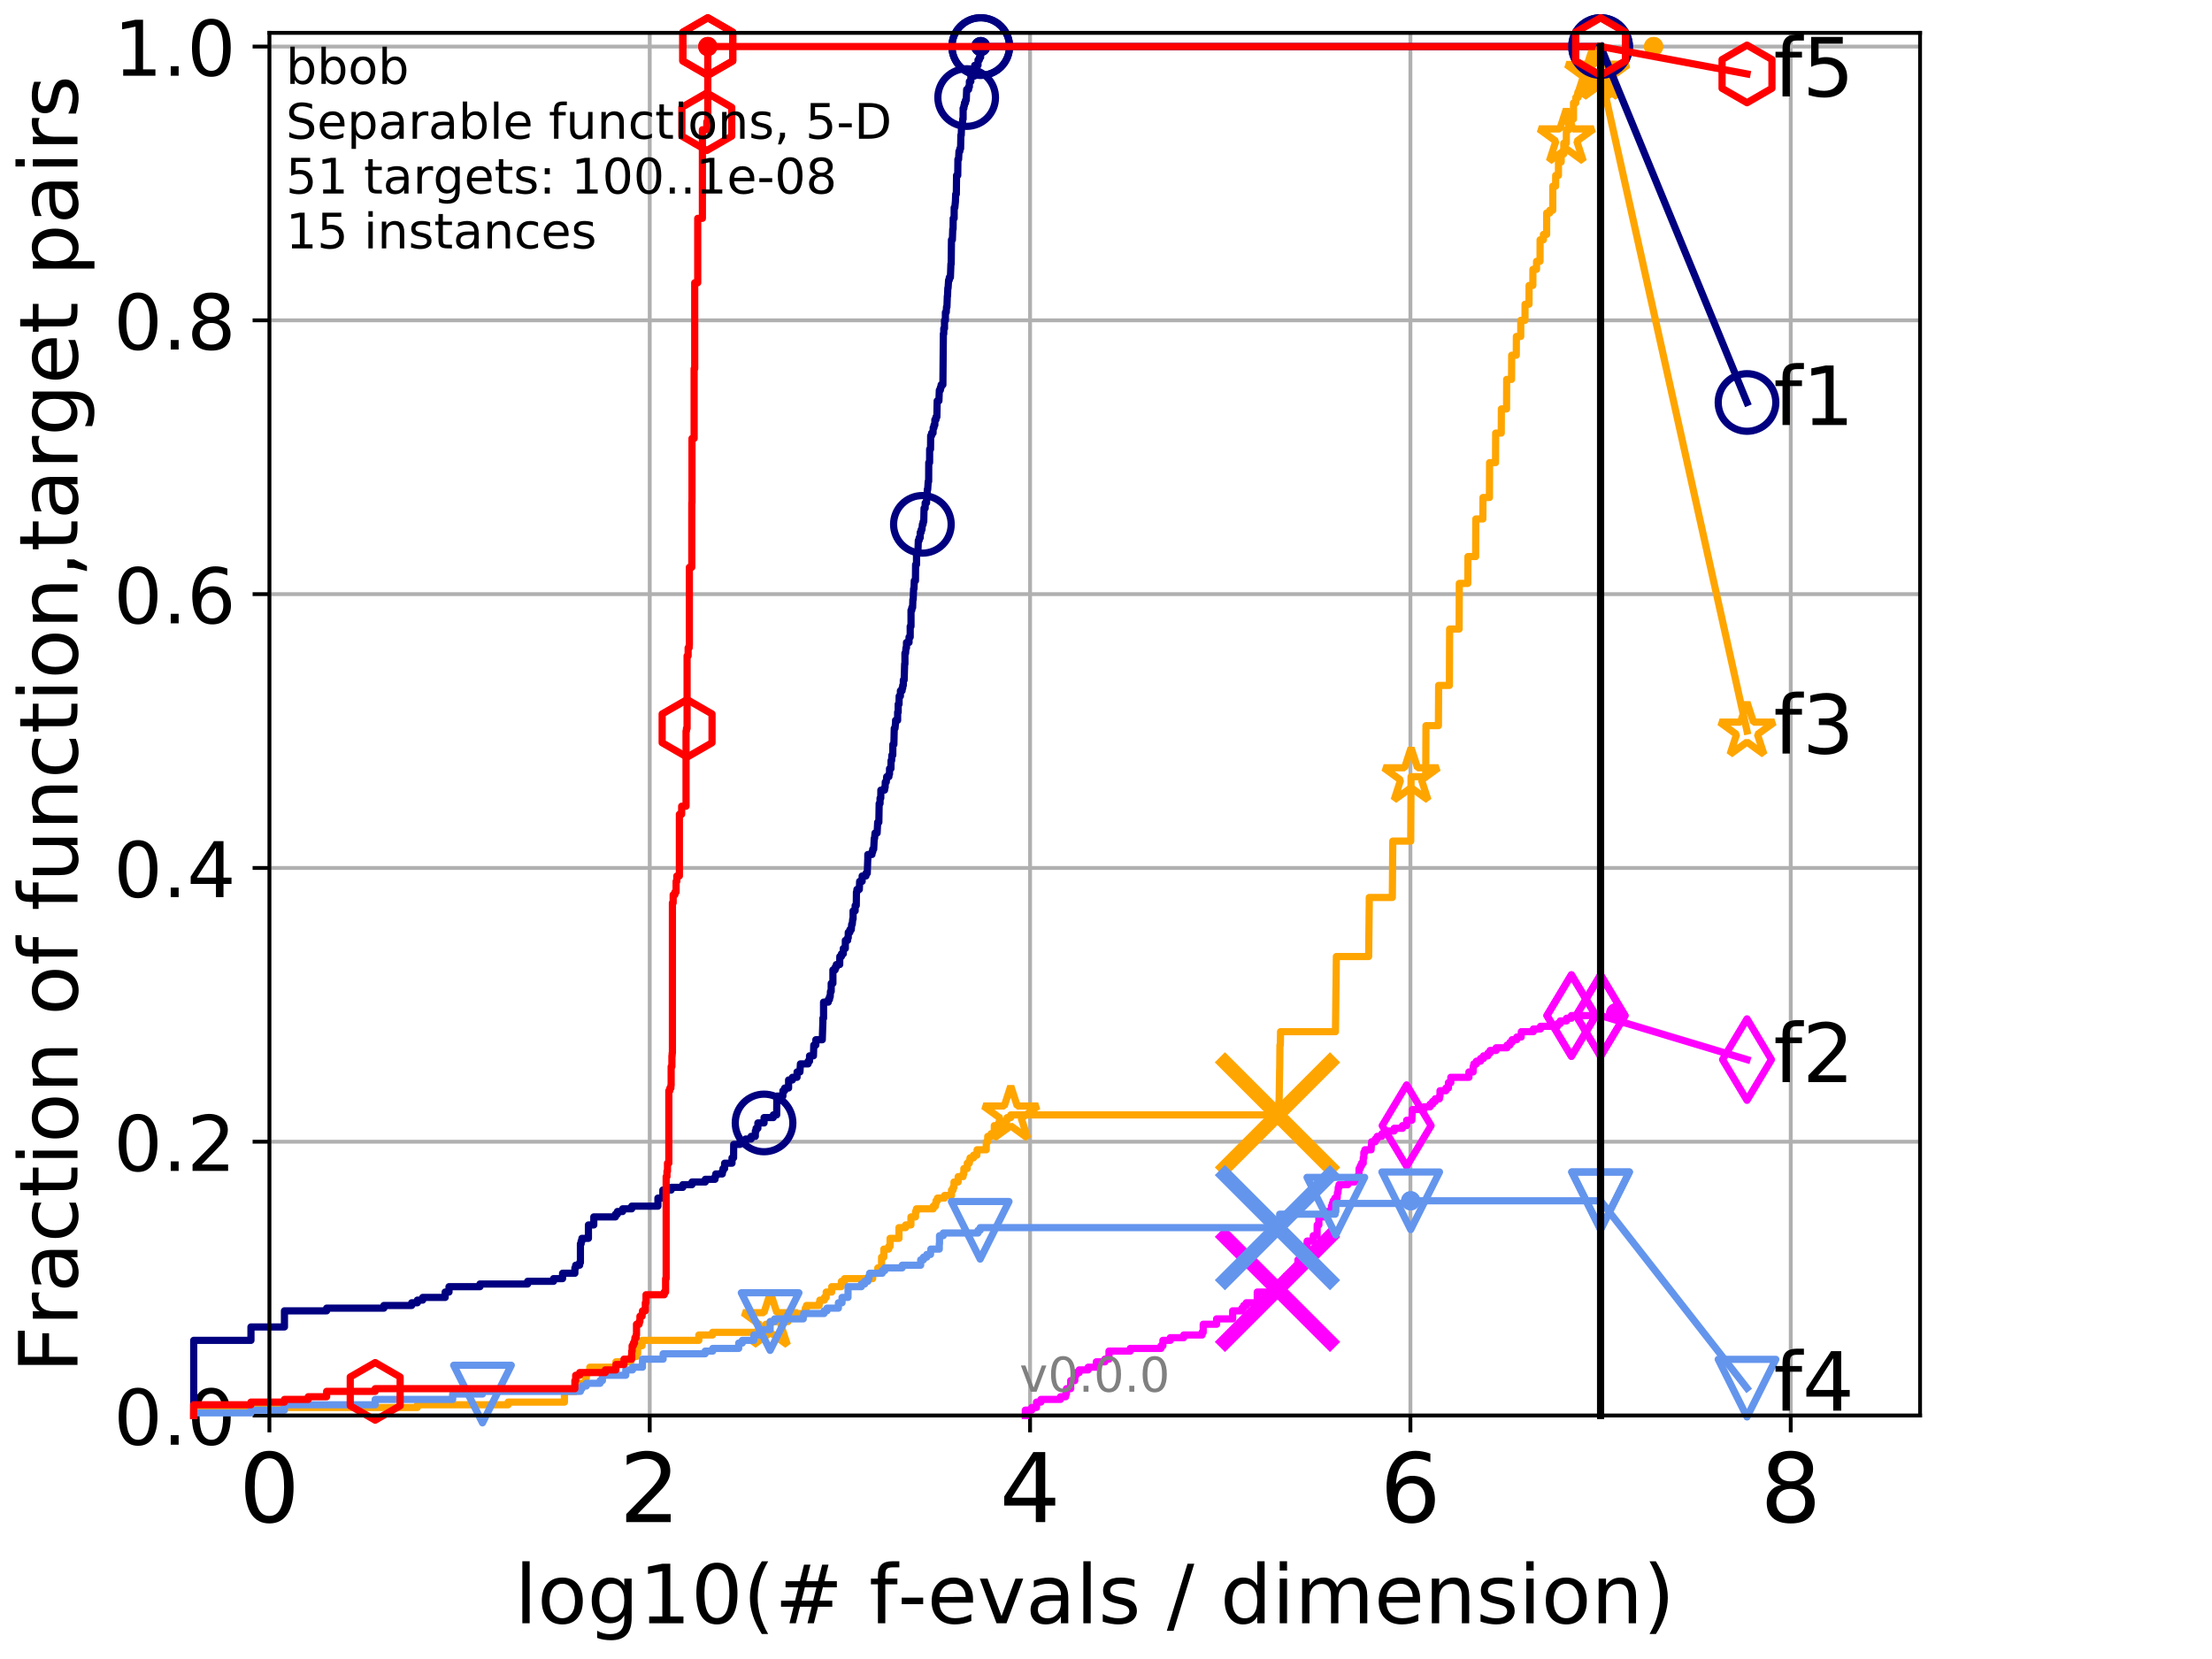 <?xml version="1.0" encoding="utf-8" standalone="no"?>
<!DOCTYPE svg PUBLIC "-//W3C//DTD SVG 1.1//EN"
  "http://www.w3.org/Graphics/SVG/1.1/DTD/svg11.dtd">
<!-- Created with matplotlib (http://matplotlib.org/) -->
<svg height="345.6pt" version="1.1" viewBox="0 0 460.8 345.6" width="460.8pt" xmlns="http://www.w3.org/2000/svg" xmlns:xlink="http://www.w3.org/1999/xlink">
 <defs>
  <style type="text/css">
*{stroke-linecap:butt;stroke-linejoin:round;}
  </style>
 </defs>
 <g id="figure_1">
  <g id="patch_1">
   <path d="M 0 345.6 
L 460.8 345.6 
L 460.8 0 
L 0 0 
z
" style="fill:#ffffff;"/>
  </g>
  <g id="axes_1">
   <g id="patch_2">
    <path d="M 56.12 294.88 
L 399.984 294.88 
L 399.984 6.845 
L 56.12 6.845 
z
" style="fill:#ffffff;"/>
   </g>
   <g id="matplotlib.axis_1">
    <g id="xtick_1">
     <g id="line2d_1">
      <path clip-path="url(#p32087583a7)" d="M 56.12 294.88 
L 56.12 6.845 
" style="fill:none;stroke:#b0b0b0;stroke-linecap:square;stroke-width:0.8;"/>
     </g>
     <g id="line2d_2">
      <defs>
       <path d="M 0 0 
L 0 3.5 
" id="m9038140a75" style="stroke:#000000;stroke-width:0.8;"/>
      </defs>
      <g>
       <use style="stroke:#000000;stroke-width:0.8;" x="56.12" xlink:href="#m9038140a75" y="294.88"/>
      </g>
     </g>
     <g id="text_1">
      <!-- 0 -->
      <defs>
       <path d="M 31.781 66.406 
Q 24.172 66.406 20.328 58.906 
Q 16.5 51.422 16.5 36.375 
Q 16.5 21.391 20.328 13.891 
Q 24.172 6.391 31.781 6.391 
Q 39.453 6.391 43.281 13.891 
Q 47.125 21.391 47.125 36.375 
Q 47.125 51.422 43.281 58.906 
Q 39.453 66.406 31.781 66.406 
z
M 31.781 74.219 
Q 44.047 74.219 50.516 64.516 
Q 56.984 54.828 56.984 36.375 
Q 56.984 17.969 50.516 8.266 
Q 44.047 -1.422 31.781 -1.422 
Q 19.531 -1.422 13.062 8.266 
Q 6.594 17.969 6.594 36.375 
Q 6.594 54.828 13.062 64.516 
Q 19.531 74.219 31.781 74.219 
z
" id="DejaVuSans-30"/>
      </defs>
      <g transform="translate(49.758 317.077)scale(0.2 -0.2)">
       <use xlink:href="#DejaVuSans-30"/>
      </g>
     </g>
    </g>
    <g id="xtick_2">
     <g id="line2d_3">
      <path clip-path="url(#p32087583a7)" d="M 135.351 294.88 
L 135.351 6.845 
" style="fill:none;stroke:#b0b0b0;stroke-linecap:square;stroke-width:0.8;"/>
     </g>
     <g id="line2d_4">
      <g>
       <use style="stroke:#000000;stroke-width:0.8;" x="135.351" xlink:href="#m9038140a75" y="294.88"/>
      </g>
     </g>
     <g id="text_2">
      <!-- 2 -->
      <defs>
       <path d="M 19.188 8.297 
L 53.609 8.297 
L 53.609 0 
L 7.328 0 
L 7.328 8.297 
Q 12.938 14.109 22.625 23.891 
Q 32.328 33.688 34.812 36.531 
Q 39.547 41.844 41.422 45.531 
Q 43.312 49.219 43.312 52.781 
Q 43.312 58.594 39.234 62.25 
Q 35.156 65.922 28.609 65.922 
Q 23.969 65.922 18.812 64.312 
Q 13.672 62.703 7.812 59.422 
L 7.812 69.391 
Q 13.766 71.781 18.938 73 
Q 24.125 74.219 28.422 74.219 
Q 39.75 74.219 46.484 68.547 
Q 53.219 62.891 53.219 53.422 
Q 53.219 48.922 51.531 44.891 
Q 49.859 40.875 45.406 35.406 
Q 44.188 33.984 37.641 27.219 
Q 31.109 20.453 19.188 8.297 
z
" id="DejaVuSans-32"/>
      </defs>
      <g transform="translate(128.989 317.077)scale(0.2 -0.2)">
       <use xlink:href="#DejaVuSans-32"/>
      </g>
     </g>
    </g>
    <g id="xtick_3">
     <g id="line2d_5">
      <path clip-path="url(#p32087583a7)" d="M 214.583 294.88 
L 214.583 6.845 
" style="fill:none;stroke:#b0b0b0;stroke-linecap:square;stroke-width:0.8;"/>
     </g>
     <g id="line2d_6">
      <g>
       <use style="stroke:#000000;stroke-width:0.8;" x="214.583" xlink:href="#m9038140a75" y="294.88"/>
      </g>
     </g>
     <g id="text_3">
      <!-- 4 -->
      <defs>
       <path d="M 37.797 64.312 
L 12.891 25.391 
L 37.797 25.391 
z
M 35.203 72.906 
L 47.609 72.906 
L 47.609 25.391 
L 58.016 25.391 
L 58.016 17.188 
L 47.609 17.188 
L 47.609 0 
L 37.797 0 
L 37.797 17.188 
L 4.891 17.188 
L 4.891 26.703 
z
" id="DejaVuSans-34"/>
      </defs>
      <g transform="translate(208.22 317.077)scale(0.2 -0.2)">
       <use xlink:href="#DejaVuSans-34"/>
      </g>
     </g>
    </g>
    <g id="xtick_4">
     <g id="line2d_7">
      <path clip-path="url(#p32087583a7)" d="M 293.814 294.88 
L 293.814 6.845 
" style="fill:none;stroke:#b0b0b0;stroke-linecap:square;stroke-width:0.8;"/>
     </g>
     <g id="line2d_8">
      <g>
       <use style="stroke:#000000;stroke-width:0.8;" x="293.814" xlink:href="#m9038140a75" y="294.88"/>
      </g>
     </g>
     <g id="text_4">
      <!-- 6 -->
      <defs>
       <path d="M 33.016 40.375 
Q 26.375 40.375 22.484 35.828 
Q 18.609 31.297 18.609 23.391 
Q 18.609 15.531 22.484 10.953 
Q 26.375 6.391 33.016 6.391 
Q 39.656 6.391 43.531 10.953 
Q 47.406 15.531 47.406 23.391 
Q 47.406 31.297 43.531 35.828 
Q 39.656 40.375 33.016 40.375 
z
M 52.594 71.297 
L 52.594 62.312 
Q 48.875 64.062 45.094 64.984 
Q 41.312 65.922 37.594 65.922 
Q 27.828 65.922 22.672 59.328 
Q 17.531 52.734 16.797 39.406 
Q 19.672 43.656 24.016 45.922 
Q 28.375 48.188 33.594 48.188 
Q 44.578 48.188 50.953 41.516 
Q 57.328 34.859 57.328 23.391 
Q 57.328 12.156 50.688 5.359 
Q 44.047 -1.422 33.016 -1.422 
Q 20.359 -1.422 13.672 8.266 
Q 6.984 17.969 6.984 36.375 
Q 6.984 53.656 15.188 63.938 
Q 23.391 74.219 37.203 74.219 
Q 40.922 74.219 44.703 73.484 
Q 48.484 72.75 52.594 71.297 
z
" id="DejaVuSans-36"/>
      </defs>
      <g transform="translate(287.452 317.077)scale(0.2 -0.2)">
       <use xlink:href="#DejaVuSans-36"/>
      </g>
     </g>
    </g>
    <g id="xtick_5">
     <g id="line2d_9">
      <path clip-path="url(#p32087583a7)" d="M 373.045 294.88 
L 373.045 6.845 
" style="fill:none;stroke:#b0b0b0;stroke-linecap:square;stroke-width:0.8;"/>
     </g>
     <g id="line2d_10">
      <g>
       <use style="stroke:#000000;stroke-width:0.8;" x="373.045" xlink:href="#m9038140a75" y="294.88"/>
      </g>
     </g>
     <g id="text_5">
      <!-- 8 -->
      <defs>
       <path d="M 31.781 34.625 
Q 24.75 34.625 20.719 30.859 
Q 16.703 27.094 16.703 20.516 
Q 16.703 13.922 20.719 10.156 
Q 24.75 6.391 31.781 6.391 
Q 38.812 6.391 42.859 10.172 
Q 46.922 13.969 46.922 20.516 
Q 46.922 27.094 42.891 30.859 
Q 38.875 34.625 31.781 34.625 
z
M 21.922 38.812 
Q 15.578 40.375 12.031 44.719 
Q 8.5 49.078 8.5 55.328 
Q 8.5 64.062 14.719 69.141 
Q 20.953 74.219 31.781 74.219 
Q 42.672 74.219 48.875 69.141 
Q 55.078 64.062 55.078 55.328 
Q 55.078 49.078 51.531 44.719 
Q 48 40.375 41.703 38.812 
Q 48.828 37.156 52.797 32.312 
Q 56.781 27.484 56.781 20.516 
Q 56.781 9.906 50.312 4.234 
Q 43.844 -1.422 31.781 -1.422 
Q 19.734 -1.422 13.25 4.234 
Q 6.781 9.906 6.781 20.516 
Q 6.781 27.484 10.781 32.312 
Q 14.797 37.156 21.922 38.812 
z
M 18.312 54.391 
Q 18.312 48.734 21.844 45.562 
Q 25.391 42.391 31.781 42.391 
Q 38.141 42.391 41.719 45.562 
Q 45.312 48.734 45.312 54.391 
Q 45.312 60.062 41.719 63.234 
Q 38.141 66.406 31.781 66.406 
Q 25.391 66.406 21.844 63.234 
Q 18.312 60.062 18.312 54.391 
z
" id="DejaVuSans-38"/>
      </defs>
      <g transform="translate(366.683 317.077)scale(0.2 -0.2)">
       <use xlink:href="#DejaVuSans-38"/>
      </g>
     </g>
    </g>
    <g id="text_6">
     <!-- log10(# f-evals / dimension) -->
     <defs>
      <path d="M 9.422 75.984 
L 18.406 75.984 
L 18.406 0 
L 9.422 0 
z
" id="DejaVuSans-6c"/>
      <path d="M 30.609 48.391 
Q 23.391 48.391 19.188 42.75 
Q 14.984 37.109 14.984 27.297 
Q 14.984 17.484 19.156 11.844 
Q 23.344 6.203 30.609 6.203 
Q 37.797 6.203 41.984 11.859 
Q 46.188 17.531 46.188 27.297 
Q 46.188 37.016 41.984 42.703 
Q 37.797 48.391 30.609 48.391 
z
M 30.609 56 
Q 42.328 56 49.016 48.375 
Q 55.719 40.766 55.719 27.297 
Q 55.719 13.875 49.016 6.219 
Q 42.328 -1.422 30.609 -1.422 
Q 18.844 -1.422 12.172 6.219 
Q 5.516 13.875 5.516 27.297 
Q 5.516 40.766 12.172 48.375 
Q 18.844 56 30.609 56 
z
" id="DejaVuSans-6f"/>
      <path d="M 45.406 27.984 
Q 45.406 37.75 41.375 43.109 
Q 37.359 48.484 30.078 48.484 
Q 22.859 48.484 18.828 43.109 
Q 14.797 37.75 14.797 27.984 
Q 14.797 18.266 18.828 12.891 
Q 22.859 7.516 30.078 7.516 
Q 37.359 7.516 41.375 12.891 
Q 45.406 18.266 45.406 27.984 
z
M 54.391 6.781 
Q 54.391 -7.172 48.188 -13.984 
Q 42 -20.797 29.203 -20.797 
Q 24.469 -20.797 20.266 -20.094 
Q 16.062 -19.391 12.109 -17.922 
L 12.109 -9.188 
Q 16.062 -11.328 19.922 -12.344 
Q 23.781 -13.375 27.781 -13.375 
Q 36.625 -13.375 41.016 -8.766 
Q 45.406 -4.156 45.406 5.172 
L 45.406 9.625 
Q 42.625 4.781 38.281 2.391 
Q 33.938 0 27.875 0 
Q 17.828 0 11.672 7.656 
Q 5.516 15.328 5.516 27.984 
Q 5.516 40.672 11.672 48.328 
Q 17.828 56 27.875 56 
Q 33.938 56 38.281 53.609 
Q 42.625 51.219 45.406 46.391 
L 45.406 54.688 
L 54.391 54.688 
z
" id="DejaVuSans-67"/>
      <path d="M 12.406 8.297 
L 28.516 8.297 
L 28.516 63.922 
L 10.984 60.406 
L 10.984 69.391 
L 28.422 72.906 
L 38.281 72.906 
L 38.281 8.297 
L 54.391 8.297 
L 54.391 0 
L 12.406 0 
z
" id="DejaVuSans-31"/>
      <path d="M 31 75.875 
Q 24.469 64.656 21.281 53.656 
Q 18.109 42.672 18.109 31.391 
Q 18.109 20.125 21.312 9.062 
Q 24.516 -2 31 -13.188 
L 23.188 -13.188 
Q 15.875 -1.703 12.234 9.375 
Q 8.594 20.453 8.594 31.391 
Q 8.594 42.281 12.203 53.312 
Q 15.828 64.359 23.188 75.875 
z
" id="DejaVuSans-28"/>
      <path d="M 51.125 44 
L 36.922 44 
L 32.812 27.688 
L 47.125 27.688 
z
M 43.797 71.781 
L 38.719 51.516 
L 52.984 51.516 
L 58.109 71.781 
L 65.922 71.781 
L 60.891 51.516 
L 76.125 51.516 
L 76.125 44 
L 58.984 44 
L 54.984 27.688 
L 70.516 27.688 
L 70.516 20.219 
L 53.078 20.219 
L 48 0 
L 40.188 0 
L 45.219 20.219 
L 30.906 20.219 
L 25.875 0 
L 18.016 0 
L 23.094 20.219 
L 7.719 20.219 
L 7.719 27.688 
L 24.906 27.688 
L 29 44 
L 13.281 44 
L 13.281 51.516 
L 30.906 51.516 
L 35.891 71.781 
z
" id="DejaVuSans-23"/>
      <path id="DejaVuSans-20"/>
      <path d="M 37.109 75.984 
L 37.109 68.5 
L 28.516 68.5 
Q 23.688 68.5 21.797 66.547 
Q 19.922 64.594 19.922 59.516 
L 19.922 54.688 
L 34.719 54.688 
L 34.719 47.703 
L 19.922 47.703 
L 19.922 0 
L 10.891 0 
L 10.891 47.703 
L 2.297 47.703 
L 2.297 54.688 
L 10.891 54.688 
L 10.891 58.5 
Q 10.891 67.625 15.141 71.797 
Q 19.391 75.984 28.609 75.984 
z
" id="DejaVuSans-66"/>
      <path d="M 4.891 31.391 
L 31.203 31.391 
L 31.203 23.391 
L 4.891 23.391 
z
" id="DejaVuSans-2d"/>
      <path d="M 56.203 29.594 
L 56.203 25.203 
L 14.891 25.203 
Q 15.484 15.922 20.484 11.062 
Q 25.484 6.203 34.422 6.203 
Q 39.594 6.203 44.453 7.469 
Q 49.312 8.734 54.109 11.281 
L 54.109 2.781 
Q 49.266 0.734 44.188 -0.344 
Q 39.109 -1.422 33.891 -1.422 
Q 20.797 -1.422 13.156 6.188 
Q 5.516 13.812 5.516 26.812 
Q 5.516 40.234 12.766 48.109 
Q 20.016 56 32.328 56 
Q 43.359 56 49.781 48.891 
Q 56.203 41.797 56.203 29.594 
z
M 47.219 32.234 
Q 47.125 39.594 43.094 43.984 
Q 39.062 48.391 32.422 48.391 
Q 24.906 48.391 20.391 44.141 
Q 15.875 39.891 15.188 32.172 
z
" id="DejaVuSans-65"/>
      <path d="M 2.984 54.688 
L 12.5 54.688 
L 29.594 8.797 
L 46.688 54.688 
L 56.203 54.688 
L 35.688 0 
L 23.484 0 
z
" id="DejaVuSans-76"/>
      <path d="M 34.281 27.484 
Q 23.391 27.484 19.188 25 
Q 14.984 22.516 14.984 16.5 
Q 14.984 11.719 18.141 8.906 
Q 21.297 6.109 26.703 6.109 
Q 34.188 6.109 38.703 11.406 
Q 43.219 16.703 43.219 25.484 
L 43.219 27.484 
z
M 52.203 31.203 
L 52.203 0 
L 43.219 0 
L 43.219 8.297 
Q 40.141 3.328 35.547 0.953 
Q 30.953 -1.422 24.312 -1.422 
Q 15.922 -1.422 10.953 3.297 
Q 6 8.016 6 15.922 
Q 6 25.141 12.172 29.828 
Q 18.359 34.516 30.609 34.516 
L 43.219 34.516 
L 43.219 35.406 
Q 43.219 41.609 39.141 45 
Q 35.062 48.391 27.688 48.391 
Q 23 48.391 18.547 47.266 
Q 14.109 46.141 10.016 43.891 
L 10.016 52.203 
Q 14.938 54.109 19.578 55.047 
Q 24.219 56 28.609 56 
Q 40.484 56 46.344 49.844 
Q 52.203 43.703 52.203 31.203 
z
" id="DejaVuSans-61"/>
      <path d="M 44.281 53.078 
L 44.281 44.578 
Q 40.484 46.531 36.375 47.5 
Q 32.281 48.484 27.875 48.484 
Q 21.188 48.484 17.844 46.438 
Q 14.5 44.391 14.5 40.281 
Q 14.5 37.156 16.891 35.375 
Q 19.281 33.594 26.516 31.984 
L 29.594 31.297 
Q 39.156 29.25 43.188 25.516 
Q 47.219 21.781 47.219 15.094 
Q 47.219 7.469 41.188 3.016 
Q 35.156 -1.422 24.609 -1.422 
Q 20.219 -1.422 15.453 -0.562 
Q 10.688 0.297 5.422 2 
L 5.422 11.281 
Q 10.406 8.688 15.234 7.391 
Q 20.062 6.109 24.812 6.109 
Q 31.156 6.109 34.562 8.281 
Q 37.984 10.453 37.984 14.406 
Q 37.984 18.062 35.516 20.016 
Q 33.062 21.969 24.703 23.781 
L 21.578 24.516 
Q 13.234 26.266 9.516 29.906 
Q 5.812 33.547 5.812 39.891 
Q 5.812 47.609 11.281 51.797 
Q 16.75 56 26.812 56 
Q 31.781 56 36.172 55.266 
Q 40.578 54.547 44.281 53.078 
z
" id="DejaVuSans-73"/>
      <path d="M 25.391 72.906 
L 33.688 72.906 
L 8.297 -9.281 
L 0 -9.281 
z
" id="DejaVuSans-2f"/>
      <path d="M 45.406 46.391 
L 45.406 75.984 
L 54.391 75.984 
L 54.391 0 
L 45.406 0 
L 45.406 8.203 
Q 42.578 3.328 38.25 0.953 
Q 33.938 -1.422 27.875 -1.422 
Q 17.969 -1.422 11.734 6.484 
Q 5.516 14.406 5.516 27.297 
Q 5.516 40.188 11.734 48.094 
Q 17.969 56 27.875 56 
Q 33.938 56 38.25 53.625 
Q 42.578 51.266 45.406 46.391 
z
M 14.797 27.297 
Q 14.797 17.391 18.875 11.75 
Q 22.953 6.109 30.078 6.109 
Q 37.203 6.109 41.297 11.75 
Q 45.406 17.391 45.406 27.297 
Q 45.406 37.203 41.297 42.844 
Q 37.203 48.484 30.078 48.484 
Q 22.953 48.484 18.875 42.844 
Q 14.797 37.203 14.797 27.297 
z
" id="DejaVuSans-64"/>
      <path d="M 9.422 54.688 
L 18.406 54.688 
L 18.406 0 
L 9.422 0 
z
M 9.422 75.984 
L 18.406 75.984 
L 18.406 64.594 
L 9.422 64.594 
z
" id="DejaVuSans-69"/>
      <path d="M 52 44.188 
Q 55.375 50.25 60.062 53.125 
Q 64.75 56 71.094 56 
Q 79.641 56 84.281 50.016 
Q 88.922 44.047 88.922 33.016 
L 88.922 0 
L 79.891 0 
L 79.891 32.719 
Q 79.891 40.578 77.094 44.375 
Q 74.312 48.188 68.609 48.188 
Q 61.625 48.188 57.562 43.547 
Q 53.516 38.922 53.516 30.906 
L 53.516 0 
L 44.484 0 
L 44.484 32.719 
Q 44.484 40.625 41.703 44.406 
Q 38.922 48.188 33.109 48.188 
Q 26.219 48.188 22.156 43.531 
Q 18.109 38.875 18.109 30.906 
L 18.109 0 
L 9.078 0 
L 9.078 54.688 
L 18.109 54.688 
L 18.109 46.188 
Q 21.188 51.219 25.484 53.609 
Q 29.781 56 35.688 56 
Q 41.656 56 45.828 52.969 
Q 50 49.953 52 44.188 
z
" id="DejaVuSans-6d"/>
      <path d="M 54.891 33.016 
L 54.891 0 
L 45.906 0 
L 45.906 32.719 
Q 45.906 40.484 42.875 44.328 
Q 39.844 48.188 33.797 48.188 
Q 26.516 48.188 22.312 43.547 
Q 18.109 38.922 18.109 30.906 
L 18.109 0 
L 9.078 0 
L 9.078 54.688 
L 18.109 54.688 
L 18.109 46.188 
Q 21.344 51.125 25.703 53.562 
Q 30.078 56 35.797 56 
Q 45.219 56 50.047 50.172 
Q 54.891 44.344 54.891 33.016 
z
" id="DejaVuSans-6e"/>
      <path d="M 8.016 75.875 
L 15.828 75.875 
Q 23.141 64.359 26.781 53.312 
Q 30.422 42.281 30.422 31.391 
Q 30.422 20.453 26.781 9.375 
Q 23.141 -1.703 15.828 -13.188 
L 8.016 -13.188 
Q 14.5 -2 17.703 9.062 
Q 20.906 20.125 20.906 31.391 
Q 20.906 42.672 17.703 53.656 
Q 14.5 64.656 8.016 75.875 
z
" id="DejaVuSans-29"/>
     </defs>
     <g transform="translate(107.211 338.154)scale(0.17 -0.17)">
      <use xlink:href="#DejaVuSans-6c"/>
      <use x="27.783" xlink:href="#DejaVuSans-6f"/>
      <use x="88.965" xlink:href="#DejaVuSans-67"/>
      <use x="152.441" xlink:href="#DejaVuSans-31"/>
      <use x="216.064" xlink:href="#DejaVuSans-30"/>
      <use x="279.688" xlink:href="#DejaVuSans-28"/>
      <use x="318.701" xlink:href="#DejaVuSans-23"/>
      <use x="402.49" xlink:href="#DejaVuSans-20"/>
      <use x="434.277" xlink:href="#DejaVuSans-66"/>
      <use x="469.404" xlink:href="#DejaVuSans-2d"/>
      <use x="505.488" xlink:href="#DejaVuSans-65"/>
      <use x="567.012" xlink:href="#DejaVuSans-76"/>
      <use x="626.191" xlink:href="#DejaVuSans-61"/>
      <use x="687.471" xlink:href="#DejaVuSans-6c"/>
      <use x="715.254" xlink:href="#DejaVuSans-73"/>
      <use x="767.354" xlink:href="#DejaVuSans-20"/>
      <use x="799.141" xlink:href="#DejaVuSans-2f"/>
      <use x="832.832" xlink:href="#DejaVuSans-20"/>
      <use x="864.619" xlink:href="#DejaVuSans-64"/>
      <use x="928.096" xlink:href="#DejaVuSans-69"/>
      <use x="955.879" xlink:href="#DejaVuSans-6d"/>
      <use x="1053.291" xlink:href="#DejaVuSans-65"/>
      <use x="1114.814" xlink:href="#DejaVuSans-6e"/>
      <use x="1178.193" xlink:href="#DejaVuSans-73"/>
      <use x="1230.293" xlink:href="#DejaVuSans-69"/>
      <use x="1258.076" xlink:href="#DejaVuSans-6f"/>
      <use x="1319.258" xlink:href="#DejaVuSans-6e"/>
      <use x="1382.637" xlink:href="#DejaVuSans-29"/>
     </g>
    </g>
   </g>
   <g id="matplotlib.axis_2">
    <g id="ytick_1">
     <g id="line2d_11">
      <path clip-path="url(#p32087583a7)" d="M 56.12 294.88 
L 399.984 294.88 
" style="fill:none;stroke:#b0b0b0;stroke-linecap:square;stroke-width:0.8;"/>
     </g>
     <g id="line2d_12">
      <defs>
       <path d="M 0 0 
L -3.5 0 
" id="mcab75fe34e" style="stroke:#000000;stroke-width:0.8;"/>
      </defs>
      <g>
       <use style="stroke:#000000;stroke-width:0.8;" x="56.12" xlink:href="#mcab75fe34e" y="294.88"/>
      </g>
     </g>
     <g id="text_7">
      <!-- 0.0 -->
      <defs>
       <path d="M 10.688 12.406 
L 21 12.406 
L 21 0 
L 10.688 0 
z
" id="DejaVuSans-2e"/>
      </defs>
      <g transform="translate(23.675 300.959)scale(0.16 -0.16)">
       <use xlink:href="#DejaVuSans-30"/>
       <use x="63.623" xlink:href="#DejaVuSans-2e"/>
       <use x="95.41" xlink:href="#DejaVuSans-30"/>
      </g>
     </g>
    </g>
    <g id="ytick_2">
     <g id="line2d_13">
      <path clip-path="url(#p32087583a7)" d="M 56.12 237.843 
L 399.984 237.843 
" style="fill:none;stroke:#b0b0b0;stroke-linecap:square;stroke-width:0.8;"/>
     </g>
     <g id="line2d_14">
      <g>
       <use style="stroke:#000000;stroke-width:0.8;" x="56.12" xlink:href="#mcab75fe34e" y="237.843"/>
      </g>
     </g>
     <g id="text_8">
      <!-- 0.2 -->
      <g transform="translate(23.675 243.922)scale(0.16 -0.16)">
       <use xlink:href="#DejaVuSans-30"/>
       <use x="63.623" xlink:href="#DejaVuSans-2e"/>
       <use x="95.41" xlink:href="#DejaVuSans-32"/>
      </g>
     </g>
    </g>
    <g id="ytick_3">
     <g id="line2d_15">
      <path clip-path="url(#p32087583a7)" d="M 56.12 180.807 
L 399.984 180.807 
" style="fill:none;stroke:#b0b0b0;stroke-linecap:square;stroke-width:0.8;"/>
     </g>
     <g id="line2d_16">
      <g>
       <use style="stroke:#000000;stroke-width:0.8;" x="56.12" xlink:href="#mcab75fe34e" y="180.807"/>
      </g>
     </g>
     <g id="text_9">
      <!-- 0.4 -->
      <g transform="translate(23.675 186.886)scale(0.16 -0.16)">
       <use xlink:href="#DejaVuSans-30"/>
       <use x="63.623" xlink:href="#DejaVuSans-2e"/>
       <use x="95.41" xlink:href="#DejaVuSans-34"/>
      </g>
     </g>
    </g>
    <g id="ytick_4">
     <g id="line2d_17">
      <path clip-path="url(#p32087583a7)" d="M 56.12 123.77 
L 399.984 123.77 
" style="fill:none;stroke:#b0b0b0;stroke-linecap:square;stroke-width:0.8;"/>
     </g>
     <g id="line2d_18">
      <g>
       <use style="stroke:#000000;stroke-width:0.8;" x="56.12" xlink:href="#mcab75fe34e" y="123.77"/>
      </g>
     </g>
     <g id="text_10">
      <!-- 0.6 -->
      <g transform="translate(23.675 129.849)scale(0.16 -0.16)">
       <use xlink:href="#DejaVuSans-30"/>
       <use x="63.623" xlink:href="#DejaVuSans-2e"/>
       <use x="95.41" xlink:href="#DejaVuSans-36"/>
      </g>
     </g>
    </g>
    <g id="ytick_5">
     <g id="line2d_19">
      <path clip-path="url(#p32087583a7)" d="M 56.12 66.734 
L 399.984 66.734 
" style="fill:none;stroke:#b0b0b0;stroke-linecap:square;stroke-width:0.8;"/>
     </g>
     <g id="line2d_20">
      <g>
       <use style="stroke:#000000;stroke-width:0.8;" x="56.12" xlink:href="#mcab75fe34e" y="66.734"/>
      </g>
     </g>
     <g id="text_11">
      <!-- 0.8 -->
      <g transform="translate(23.675 72.812)scale(0.16 -0.16)">
       <use xlink:href="#DejaVuSans-30"/>
       <use x="63.623" xlink:href="#DejaVuSans-2e"/>
       <use x="95.41" xlink:href="#DejaVuSans-38"/>
      </g>
     </g>
    </g>
    <g id="ytick_6">
     <g id="line2d_21">
      <path clip-path="url(#p32087583a7)" d="M 56.12 9.697 
L 399.984 9.697 
" style="fill:none;stroke:#b0b0b0;stroke-linecap:square;stroke-width:0.8;"/>
     </g>
     <g id="line2d_22">
      <g>
       <use style="stroke:#000000;stroke-width:0.8;" x="56.12" xlink:href="#mcab75fe34e" y="9.697"/>
      </g>
     </g>
     <g id="text_12">
      <!-- 1.0 -->
      <g transform="translate(23.675 15.776)scale(0.16 -0.16)">
       <use xlink:href="#DejaVuSans-31"/>
       <use x="63.623" xlink:href="#DejaVuSans-2e"/>
       <use x="95.41" xlink:href="#DejaVuSans-30"/>
      </g>
     </g>
    </g>
    <g id="text_13">
     <!-- Fraction of function,target pairs -->
     <defs>
      <path d="M 9.812 72.906 
L 51.703 72.906 
L 51.703 64.594 
L 19.672 64.594 
L 19.672 43.109 
L 48.578 43.109 
L 48.578 34.812 
L 19.672 34.812 
L 19.672 0 
L 9.812 0 
z
" id="DejaVuSans-46"/>
      <path d="M 41.109 46.297 
Q 39.594 47.172 37.812 47.578 
Q 36.031 48 33.891 48 
Q 26.266 48 22.188 43.047 
Q 18.109 38.094 18.109 28.812 
L 18.109 0 
L 9.078 0 
L 9.078 54.688 
L 18.109 54.688 
L 18.109 46.188 
Q 20.953 51.172 25.484 53.578 
Q 30.031 56 36.531 56 
Q 37.453 56 38.578 55.875 
Q 39.703 55.766 41.062 55.516 
z
" id="DejaVuSans-72"/>
      <path d="M 48.781 52.594 
L 48.781 44.188 
Q 44.969 46.297 41.141 47.344 
Q 37.312 48.391 33.406 48.391 
Q 24.656 48.391 19.812 42.844 
Q 14.984 37.312 14.984 27.297 
Q 14.984 17.281 19.812 11.734 
Q 24.656 6.203 33.406 6.203 
Q 37.312 6.203 41.141 7.25 
Q 44.969 8.297 48.781 10.406 
L 48.781 2.094 
Q 45.016 0.344 40.984 -0.531 
Q 36.969 -1.422 32.422 -1.422 
Q 20.062 -1.422 12.781 6.344 
Q 5.516 14.109 5.516 27.297 
Q 5.516 40.672 12.859 48.328 
Q 20.219 56 33.016 56 
Q 37.156 56 41.109 55.141 
Q 45.062 54.297 48.781 52.594 
z
" id="DejaVuSans-63"/>
      <path d="M 18.312 70.219 
L 18.312 54.688 
L 36.812 54.688 
L 36.812 47.703 
L 18.312 47.703 
L 18.312 18.016 
Q 18.312 11.328 20.141 9.422 
Q 21.969 7.516 27.594 7.516 
L 36.812 7.516 
L 36.812 0 
L 27.594 0 
Q 17.188 0 13.234 3.875 
Q 9.281 7.766 9.281 18.016 
L 9.281 47.703 
L 2.688 47.703 
L 2.688 54.688 
L 9.281 54.688 
L 9.281 70.219 
z
" id="DejaVuSans-74"/>
      <path d="M 8.5 21.578 
L 8.5 54.688 
L 17.484 54.688 
L 17.484 21.922 
Q 17.484 14.156 20.5 10.266 
Q 23.531 6.391 29.594 6.391 
Q 36.859 6.391 41.078 11.031 
Q 45.312 15.672 45.312 23.688 
L 45.312 54.688 
L 54.297 54.688 
L 54.297 0 
L 45.312 0 
L 45.312 8.406 
Q 42.047 3.422 37.719 1 
Q 33.406 -1.422 27.688 -1.422 
Q 18.266 -1.422 13.375 4.438 
Q 8.5 10.297 8.5 21.578 
z
M 31.109 56 
z
" id="DejaVuSans-75"/>
      <path d="M 11.719 12.406 
L 22.016 12.406 
L 22.016 4 
L 14.016 -11.625 
L 7.719 -11.625 
L 11.719 4 
z
" id="DejaVuSans-2c"/>
      <path d="M 18.109 8.203 
L 18.109 -20.797 
L 9.078 -20.797 
L 9.078 54.688 
L 18.109 54.688 
L 18.109 46.391 
Q 20.953 51.266 25.266 53.625 
Q 29.594 56 35.594 56 
Q 45.562 56 51.781 48.094 
Q 58.016 40.188 58.016 27.297 
Q 58.016 14.406 51.781 6.484 
Q 45.562 -1.422 35.594 -1.422 
Q 29.594 -1.422 25.266 0.953 
Q 20.953 3.328 18.109 8.203 
z
M 48.688 27.297 
Q 48.688 37.203 44.609 42.844 
Q 40.531 48.484 33.406 48.484 
Q 26.266 48.484 22.188 42.844 
Q 18.109 37.203 18.109 27.297 
Q 18.109 17.391 22.188 11.75 
Q 26.266 6.109 33.406 6.109 
Q 40.531 6.109 44.609 11.75 
Q 48.688 17.391 48.688 27.297 
z
" id="DejaVuSans-70"/>
     </defs>
     <g transform="translate(16.14 286.002)rotate(-90)scale(0.17 -0.17)">
      <use xlink:href="#DejaVuSans-46"/>
      <use x="57.41" xlink:href="#DejaVuSans-72"/>
      <use x="98.523" xlink:href="#DejaVuSans-61"/>
      <use x="159.803" xlink:href="#DejaVuSans-63"/>
      <use x="214.783" xlink:href="#DejaVuSans-74"/>
      <use x="253.992" xlink:href="#DejaVuSans-69"/>
      <use x="281.775" xlink:href="#DejaVuSans-6f"/>
      <use x="342.957" xlink:href="#DejaVuSans-6e"/>
      <use x="406.336" xlink:href="#DejaVuSans-20"/>
      <use x="438.123" xlink:href="#DejaVuSans-6f"/>
      <use x="499.305" xlink:href="#DejaVuSans-66"/>
      <use x="534.51" xlink:href="#DejaVuSans-20"/>
      <use x="566.297" xlink:href="#DejaVuSans-66"/>
      <use x="601.502" xlink:href="#DejaVuSans-75"/>
      <use x="664.881" xlink:href="#DejaVuSans-6e"/>
      <use x="728.26" xlink:href="#DejaVuSans-63"/>
      <use x="783.24" xlink:href="#DejaVuSans-74"/>
      <use x="822.449" xlink:href="#DejaVuSans-69"/>
      <use x="850.232" xlink:href="#DejaVuSans-6f"/>
      <use x="911.414" xlink:href="#DejaVuSans-6e"/>
      <use x="974.793" xlink:href="#DejaVuSans-2c"/>
      <use x="1006.58" xlink:href="#DejaVuSans-74"/>
      <use x="1045.789" xlink:href="#DejaVuSans-61"/>
      <use x="1107.068" xlink:href="#DejaVuSans-72"/>
      <use x="1148.166" xlink:href="#DejaVuSans-67"/>
      <use x="1211.643" xlink:href="#DejaVuSans-65"/>
      <use x="1273.166" xlink:href="#DejaVuSans-74"/>
      <use x="1312.375" xlink:href="#DejaVuSans-20"/>
      <use x="1344.162" xlink:href="#DejaVuSans-70"/>
      <use x="1407.639" xlink:href="#DejaVuSans-61"/>
      <use x="1468.918" xlink:href="#DejaVuSans-69"/>
      <use x="1496.701" xlink:href="#DejaVuSans-72"/>
      <use x="1537.814" xlink:href="#DejaVuSans-73"/>
     </g>
    </g>
   </g>
   <g id="line2d_23">
    <defs>
     <path d="M 0 1.5 
C 0.398 1.5 0.779 1.342 1.061 1.061 
C 1.342 0.779 1.5 0.398 1.5 0 
C 1.5 -0.398 1.342 -0.779 1.061 -1.061 
C 0.779 -1.342 0.398 -1.5 0 -1.5 
C -0.398 -1.5 -0.779 -1.342 -1.061 -1.061 
C -1.342 -0.779 -1.5 -0.398 -1.5 0 
C -1.5 0.398 -1.342 0.779 -1.061 1.061 
C -0.779 1.342 -0.398 1.5 0 1.5 
z
" id="m5f53b336b8" style="stroke:#000080;"/>
    </defs>
    <g>
     <use style="fill:#000080;stroke:#000080;" x="204.306" xlink:href="#m5f53b336b8" y="9.697"/>
     <use style="fill:#000080;stroke:#000080;" x="204.306" xlink:href="#m5f53b336b8" y="9.697"/>
    </g>
   </g>
   <g id="line2d_24">
    <path d="M 40.355 294.88 
L 40.355 279.223 
L 52.281 279.223 
L 52.281 276.427 
L 59.257 276.427 
L 59.257 273.072 
L 68.046 273.072 
L 68.046 272.513 
L 79.971 272.513 
L 79.971 271.954 
L 85.76 271.954 
L 85.76 271.394 
L 86.947 271.394 
L 86.947 270.835 
L 88.057 270.835 
L 88.057 270.276 
L 92.736 270.276 
L 92.736 269.158 
L 93.536 269.158 
L 93.536 268.039 
L 99.983 268.039 
L 99.983 267.48 
L 109.915 267.48 
L 109.915 266.921 
L 115.312 266.921 
L 115.312 266.362 
L 117.191 266.362 
L 117.191 265.243 
L 119.758 265.243 
L 119.758 264.125 
L 119.927 264.125 
L 119.927 263.566 
L 120.751 263.566 
L 120.751 263.007 
L 120.911 263.007 
L 120.911 259.092 
L 121.069 259.092 
L 121.069 258.533 
L 121.226 258.533 
L 121.226 257.974 
L 122.58 257.974 
L 122.58 255.178 
L 123.699 255.178 
L 123.699 253.501 
L 128.202 253.501 
L 128.202 252.941 
L 128.615 252.941 
L 128.615 252.382 
L 129.699 252.382 
L 129.699 251.823 
L 131.598 251.823 
L 131.598 251.264 
L 137.054 251.264 
L 137.054 249.586 
L 138.082 249.586 
L 138.082 247.909 
L 139.812 247.909 
L 139.812 247.35 
L 142.235 247.35 
L 142.235 246.79 
L 144.154 246.79 
L 144.154 246.231 
L 146.929 246.231 
L 146.929 245.672 
L 148.948 245.672 
L 148.948 245.113 
L 149.103 245.113 
L 149.103 244.554 
L 150.471 244.554 
L 150.471 243.994 
L 150.613 243.994 
L 150.613 243.435 
L 150.95 243.435 
L 150.95 242.317 
L 152.491 242.317 
L 152.491 241.199 
L 152.818 241.199 
L 152.843 238.403 
L 154.161 238.403 
L 154.161 237.843 
L 155.32 237.843 
L 155.32 237.284 
L 156.467 237.284 
L 156.467 236.725 
L 157.351 236.725 
L 157.351 235.607 
L 157.504 235.607 
L 157.504 235.048 
L 157.88 235.048 
L 157.88 233.929 
L 159.168 233.929 
L 159.168 232.811 
L 161.091 232.811 
L 161.091 232.252 
L 161.8 232.252 
L 161.83 228.337 
L 163.096 228.337 
L 163.096 227.219 
L 163.463 227.219 
L 163.463 226.66 
L 164.276 226.66 
L 164.276 224.982 
L 165.077 224.982 
L 165.077 224.423 
L 166.04 224.423 
L 166.04 223.305 
L 166.642 223.305 
L 166.742 221.627 
L 168.342 221.627 
L 168.342 221.068 
L 168.643 221.068 
L 168.643 219.95 
L 169.458 219.95 
L 169.524 217.713 
L 169.953 217.713 
L 169.953 216.594 
L 171.299 216.594 
L 171.409 213.239 
L 171.418 213.239 
L 171.418 212.121 
L 171.561 212.121 
L 171.561 208.766 
L 172.547 208.766 
L 172.547 208.207 
L 172.799 208.207 
L 172.799 207.648 
L 172.947 207.648 
L 173.001 206.529 
L 173.154 206.529 
L 173.154 204.852 
L 173.51 204.852 
L 173.51 202.056 
L 173.976 202.056 
L 173.976 201.497 
L 174.222 201.497 
L 174.222 200.937 
L 174.926 200.937 
L 174.946 199.26 
L 175.287 199.26 
L 175.287 198.701 
L 175.675 198.701 
L 175.675 197.582 
L 176.099 197.582 
L 176.099 195.905 
L 176.575 195.905 
L 176.575 195.346 
L 176.707 195.346 
L 176.707 194.227 
L 177.045 194.227 
L 177.045 193.668 
L 177.336 193.668 
L 177.419 192.55 
L 177.538 192.55 
L 177.639 191.431 
L 177.715 191.431 
L 177.715 189.754 
L 178.144 189.754 
L 178.144 188.635 
L 178.377 188.635 
L 178.411 185.839 
L 178.517 185.839 
L 178.517 185.28 
L 179.014 185.28 
L 179.079 183.603 
L 179.602 183.603 
L 179.602 182.484 
L 180.393 182.484 
L 180.393 181.925 
L 180.667 181.925 
L 180.766 179.129 
L 180.781 179.129 
L 180.781 178.011 
L 181.651 178.011 
L 181.651 177.452 
L 181.809 177.452 
L 181.809 176.893 
L 182.012 176.893 
L 182.116 174.656 
L 182.193 174.656 
L 182.284 173.537 
L 182.723 173.537 
L 182.833 171.301 
L 183.079 171.301 
L 183.148 167.386 
L 183.331 167.386 
L 183.331 166.268 
L 183.482 166.268 
L 183.499 164.591 
L 184.274 164.591 
L 184.274 164.031 
L 184.389 164.031 
L 184.417 162.913 
L 184.627 162.913 
L 184.713 161.795 
L 185.179 161.795 
L 185.179 161.235 
L 185.304 161.235 
L 185.304 160.117 
L 185.599 160.117 
L 185.622 158.44 
L 185.747 158.44 
L 185.791 157.321 
L 185.981 157.321 
L 186.003 155.084 
L 186.212 155.084 
L 186.29 151.729 
L 186.45 151.729 
L 186.555 150.611 
L 186.566 150.611 
L 186.566 150.052 
L 186.992 150.052 
L 186.992 148.374 
L 187.108 148.374 
L 187.108 146.697 
L 187.287 146.697 
L 187.311 145.019 
L 187.571 145.019 
L 187.571 143.901 
L 187.924 143.901 
L 187.924 143.342 
L 188.053 143.342 
L 188.053 142.782 
L 188.178 142.782 
L 188.178 141.664 
L 188.353 141.664 
L 188.454 138.309 
L 188.514 138.309 
L 188.514 136.072 
L 188.651 136.072 
L 188.728 134.954 
L 188.839 134.954 
L 188.839 133.836 
L 189.369 133.836 
L 189.369 132.717 
L 189.611 132.717 
L 189.611 130.48 
L 189.781 130.48 
L 189.781 127.125 
L 189.952 127.125 
L 189.952 126.566 
L 190.118 126.566 
L 190.166 124.889 
L 190.235 124.889 
L 190.317 122.652 
L 190.401 122.652 
L 190.463 120.974 
L 190.707 120.974 
L 190.734 117.619 
L 190.926 117.619 
L 190.926 115.383 
L 191.207 115.383 
L 191.303 112.587 
L 191.478 112.587 
L 191.478 112.027 
L 191.698 112.027 
L 191.698 110.909 
L 191.889 110.909 
L 191.889 110.35 
L 192.061 110.35 
L 192.15 109.231 
L 192.299 109.231 
L 192.299 108.672 
L 192.436 108.672 
L 192.496 105.876 
L 192.728 105.876 
L 192.728 104.758 
L 193.02 104.758 
L 193.039 103.64 
L 193.142 103.64 
L 193.173 101.962 
L 193.257 101.962 
L 193.363 100.285 
L 193.455 100.285 
L 193.476 96.37 
L 193.654 96.37 
L 193.663 93.574 
L 193.85 93.574 
L 193.875 90.778 
L 194.065 90.778 
L 194.065 90.219 
L 194.368 90.219 
L 194.399 89.101 
L 194.568 89.101 
L 194.568 88.542 
L 194.749 88.542 
L 194.749 87.423 
L 194.983 87.423 
L 194.983 86.864 
L 195.165 86.864 
L 195.233 83.509 
L 195.594 83.509 
L 195.678 81.272 
L 195.9 81.272 
L 195.9 80.713 
L 196.056 80.713 
L 196.056 80.154 
L 196.42 80.154 
L 196.521 69.53 
L 196.605 69.53 
L 196.605 68.411 
L 196.759 68.411 
L 196.759 66.734 
L 196.94 66.734 
L 196.946 65.056 
L 197.122 65.056 
L 197.175 63.938 
L 197.265 63.938 
L 197.344 61.701 
L 197.383 61.701 
L 197.449 60.023 
L 197.501 60.023 
L 197.612 58.346 
L 197.757 58.346 
L 197.757 57.787 
L 197.986 57.787 
L 198.092 54.991 
L 198.151 54.991 
L 198.207 49.958 
L 198.4 49.958 
L 198.472 47.721 
L 198.544 47.721 
L 198.567 45.485 
L 198.765 45.485 
L 198.773 43.248 
L 198.911 43.248 
L 199.011 42.13 
L 199.025 42.13 
L 199.086 40.452 
L 199.221 40.452 
L 199.268 36.538 
L 199.516 36.538 
L 199.551 33.183 
L 199.697 33.183 
L 199.772 31.505 
L 199.956 31.505 
L 199.956 30.946 
L 200.11 30.946 
L 200.166 28.15 
L 200.245 28.15 
L 200.305 26.473 
L 200.464 26.473 
L 200.548 24.795 
L 200.635 24.795 
L 200.635 22.558 
L 200.799 22.558 
L 200.799 21.999 
L 200.913 21.999 
L 200.913 21.44 
L 201.125 21.44 
L 201.125 20.881 
L 201.291 20.881 
L 201.375 18.644 
L 201.776 18.644 
L 201.776 18.085 
L 201.938 18.085 
L 201.938 16.966 
L 202.248 16.966 
L 202.248 15.848 
L 202.994 15.848 
L 203.05 13.611 
L 203.737 13.611 
L 203.737 12.493 
L 204.012 12.493 
L 204.012 11.934 
L 204.282 11.934 
L 204.306 9.697 
L 333.43 9.697 
L 333.43 9.697 
" style="fill:none;stroke:#000080;stroke-linecap:square;stroke-width:1.5;"/>
   </g>
   <g id="line2d_25">
    <defs>
     <path d="M 0 6 
C 1.591 6 3.117 5.368 4.243 4.243 
C 5.368 3.117 6 1.591 6 0 
C 6 -1.591 5.368 -3.117 4.243 -4.243 
C 3.117 -5.368 1.591 -6 0 -6 
C -1.591 -6 -3.117 -5.368 -4.243 -4.243 
C -5.368 -3.117 -6 -1.591 -6 0 
C -6 1.591 -5.368 3.117 -4.243 4.243 
C -3.117 5.368 -1.591 6 0 6 
z
" id="m1696d917c8" style="stroke:#000080;stroke-width:1.5;"/>
    </defs>
    <g>
     <use style="fill-opacity:0;stroke:#000080;stroke-width:1.5;" x="159.168" xlink:href="#m1696d917c8" y="233.929"/>
     <use style="fill-opacity:0;stroke:#000080;stroke-width:1.5;" x="192.15" xlink:href="#m1696d917c8" y="109.231"/>
     <use style="fill-opacity:0;stroke:#000080;stroke-width:1.5;" x="201.375" xlink:href="#m1696d917c8" y="20.322"/>
     <use style="fill-opacity:0;stroke:#000080;stroke-width:1.5;" x="204.306" xlink:href="#m1696d917c8" y="9.697"/>
     <use style="fill-opacity:0;stroke:#000080;stroke-width:1.5;" x="204.306" xlink:href="#m1696d917c8" y="9.697"/>
     <use style="fill-opacity:0;stroke:#000080;stroke-width:1.5;" x="333.43" xlink:href="#m1696d917c8" y="9.697"/>
    </g>
   </g>
   <g id="line2d_26">
    <path style="fill:none;stroke:#000080;stroke-linecap:square;stroke-width:1.5;"/>
    <g/>
   </g>
   <g id="line2d_27">
    <defs>
     <path d="M 0 1.5 
C 0.398 1.5 0.779 1.342 1.061 1.061 
C 1.342 0.779 1.5 0.398 1.5 0 
C 1.5 -0.398 1.342 -0.779 1.061 -1.061 
C 0.779 -1.342 0.398 -1.5 0 -1.5 
C -0.398 -1.5 -0.779 -1.342 -1.061 -1.061 
C -1.342 -0.779 -1.5 -0.398 -1.5 0 
C -1.5 0.398 -1.342 0.779 -1.061 1.061 
C -0.779 1.342 -0.398 1.5 0 1.5 
z
" id="mf3d5da1530" style="stroke:#ff00ff;"/>
    </defs>
    <g>
     <use style="fill:#ff00ff;stroke:#ff00ff;" x="336.601" xlink:href="#mf3d5da1530" y="211.003"/>
     <use style="fill:#ff00ff;stroke:#ff00ff;" x="336.601" xlink:href="#mf3d5da1530" y="211.003"/>
    </g>
   </g>
   <g id="line2d_28">
    <path d="M 213.59 294.88 
L 213.59 293.762 
L 214.938 293.762 
L 214.938 293.202 
L 215.927 293.202 
L 215.927 292.084 
L 216.838 292.084 
L 216.838 291.525 
L 220.918 291.525 
L 220.918 290.966 
L 221.999 290.966 
L 221.999 290.407 
L 222.164 290.407 
L 222.164 289.288 
L 223.048 289.288 
L 223.048 287.611 
L 223.898 287.611 
L 223.912 286.492 
L 224.162 286.492 
L 224.162 285.933 
L 224.821 285.933 
L 224.821 285.374 
L 226.683 285.374 
L 226.683 284.815 
L 228.385 284.815 
L 228.385 283.696 
L 230.163 283.696 
L 230.163 283.137 
L 231.022 283.137 
L 231.022 281.46 
L 235.457 281.46 
L 235.457 280.9 
L 241.862 280.9 
L 241.862 280.341 
L 242.254 280.341 
L 242.254 279.223 
L 243.801 279.223 
L 243.801 278.664 
L 246.589 278.664 
L 246.589 278.105 
L 250.419 278.105 
L 250.419 277.545 
L 250.653 277.545 
L 250.653 275.868 
L 253.439 275.868 
L 253.439 274.749 
L 256.788 274.749 
L 256.788 273.072 
L 258.72 273.072 
L 258.72 272.513 
L 259.081 272.513 
L 259.081 271.954 
L 259.629 271.954 
L 259.629 271.394 
L 261.909 271.394 
L 261.909 269.158 
L 264.888 269.158 
L 264.888 268.598 
L 267.124 268.598 
L 267.158 267.48 
L 267.447 267.48 
L 267.542 266.362 
L 267.867 266.362 
L 267.867 265.803 
L 268.596 265.803 
L 268.596 265.243 
L 270.194 265.243 
L 270.194 264.684 
L 270.378 264.684 
L 270.378 262.447 
L 271.005 262.447 
L 271.005 261.888 
L 271.602 261.888 
L 271.602 261.329 
L 272.068 261.329 
L 272.068 259.652 
L 272.235 259.652 
L 272.306 258.533 
L 273.574 258.533 
L 273.574 257.415 
L 274.373 257.415 
L 274.398 255.178 
L 274.743 255.178 
L 274.743 253.501 
L 275.794 253.501 
L 275.794 252.941 
L 276.47 252.941 
L 276.47 252.382 
L 277.356 252.382 
L 277.356 251.264 
L 277.542 251.264 
L 277.542 250.705 
L 277.726 250.705 
L 277.726 250.145 
L 278.082 250.145 
L 278.082 249.586 
L 278.557 249.586 
L 278.607 248.468 
L 278.723 248.468 
L 278.784 247.35 
L 278.943 247.35 
L 278.943 246.79 
L 280.786 246.79 
L 280.786 246.231 
L 282.175 246.231 
L 282.175 245.672 
L 282.687 245.672 
L 282.687 245.113 
L 283.1 245.113 
L 283.12 243.435 
L 283.373 243.435 
L 283.373 242.876 
L 283.632 242.876 
L 283.632 242.317 
L 283.989 242.317 
L 283.989 241.199 
L 284.11 241.199 
L 284.11 240.08 
L 284.334 240.08 
L 284.334 239.521 
L 285.626 239.521 
L 285.731 237.843 
L 286.492 237.843 
L 286.492 237.284 
L 286.897 237.284 
L 286.897 236.725 
L 287.882 236.725 
L 287.882 236.166 
L 289.203 236.166 
L 289.203 235.607 
L 290.428 235.607 
L 290.428 235.048 
L 292.161 235.048 
L 292.161 234.488 
L 293.031 234.488 
L 293.031 233.37 
L 294.112 233.37 
L 294.22 231.133 
L 296.609 231.133 
L 296.609 230.574 
L 297.912 230.574 
L 297.912 230.015 
L 298.439 230.015 
L 298.439 229.456 
L 298.985 229.456 
L 298.985 228.896 
L 299.863 228.896 
L 299.863 228.337 
L 299.979 228.337 
L 299.979 227.219 
L 301.211 227.219 
L 301.211 226.66 
L 301.73 226.66 
L 301.73 225.541 
L 302.23 225.541 
L 302.23 224.423 
L 306.003 224.423 
L 306.003 223.305 
L 306.88 223.305 
L 306.88 222.186 
L 307.028 222.186 
L 307.028 221.627 
L 307.565 221.627 
L 307.565 221.068 
L 308.42 221.068 
L 308.42 220.509 
L 309.047 220.509 
L 309.047 219.95 
L 309.956 219.95 
L 309.956 219.39 
L 310.411 219.39 
L 310.411 218.831 
L 311.675 218.831 
L 311.675 218.272 
L 313.945 218.272 
L 313.945 217.713 
L 314.548 217.713 
L 314.548 217.154 
L 314.981 217.154 
L 314.981 216.594 
L 315.966 216.594 
L 315.966 216.035 
L 316.89 216.035 
L 316.922 214.917 
L 319.425 214.917 
L 319.425 214.358 
L 320.912 214.358 
L 320.912 213.799 
L 324.46 213.799 
L 324.46 213.239 
L 325.03 213.239 
L 325.03 212.68 
L 326.343 212.68 
L 326.343 212.121 
L 327.352 212.121 
L 327.352 211.562 
L 333.43 211.562 
L 333.43 211.562 
" style="fill:none;stroke:#ff00ff;stroke-linecap:square;stroke-width:1.5;"/>
   </g>
   <g id="line2d_29">
    <defs>
     <path d="M -0 8.485 
L 5.091 0 
L 0 -8.485 
L -5.091 -0 
z
" id="mb23d9421b0" style="stroke:#ff00ff;stroke-linejoin:miter;stroke-width:1.5;"/>
    </defs>
    <g>
     <use style="fill-opacity:0;stroke:#ff00ff;stroke-linejoin:miter;stroke-width:1.5;" x="293.031" xlink:href="#mb23d9421b0" y="234.488"/>
     <use style="fill-opacity:0;stroke:#ff00ff;stroke-linejoin:miter;stroke-width:1.5;" x="327.352" xlink:href="#mb23d9421b0" y="211.562"/>
     <use style="fill-opacity:0;stroke:#ff00ff;stroke-linejoin:miter;stroke-width:1.5;" x="327.352" xlink:href="#mb23d9421b0" y="211.562"/>
     <use style="fill-opacity:0;stroke:#ff00ff;stroke-linejoin:miter;stroke-width:1.5;" x="333.43" xlink:href="#mb23d9421b0" y="211.562"/>
    </g>
   </g>
   <g id="line2d_30">
    <path style="fill:none;stroke:#ff00ff;stroke-linecap:square;stroke-width:1.5;"/>
    <g/>
   </g>
   <g id="line2d_31">
    <path clip-path="url(#p32087583a7)" d="M 266.124 268.598 
" style="fill:none;stroke:#ff00ff;stroke-linecap:square;stroke-width:1.5;"/>
    <defs>
     <path d="M -12 12 
L 12 -12 
M -12 -12 
L 12 12 
" id="md379dafb64" style="stroke:#ff00ff;stroke-width:3;"/>
    </defs>
    <g clip-path="url(#p32087583a7)">
     <use style="fill:#ff00ff;stroke:#ff00ff;stroke-width:3;" x="266.124" xlink:href="#md379dafb64" y="268.598"/>
    </g>
   </g>
   <g id="line2d_32">
    <defs>
     <path d="M 0 1.5 
C 0.398 1.5 0.779 1.342 1.061 1.061 
C 1.342 0.779 1.5 0.398 1.5 0 
C 1.5 -0.398 1.342 -0.779 1.061 -1.061 
C 0.779 -1.342 0.398 -1.5 0 -1.5 
C -0.398 -1.5 -0.779 -1.342 -1.061 -1.061 
C -1.342 -0.779 -1.5 -0.398 -1.5 0 
C -1.5 0.398 -1.342 0.779 -1.061 1.061 
C -0.779 1.342 -0.398 1.5 0 1.5 
z
" id="mac36bb8bf5" style="stroke:#ffa500;"/>
    </defs>
    <g>
     <use style="fill:#ffa500;stroke:#ffa500;" x="344.48" xlink:href="#mac36bb8bf5" y="9.697"/>
     <use style="fill:#ffa500;stroke:#ffa500;" x="344.48" xlink:href="#mac36bb8bf5" y="9.697"/>
    </g>
   </g>
   <g id="line2d_33">
    <path d="M 40.355 294.88 
L 40.355 293.762 
L 52.281 293.762 
L 52.281 293.202 
L 86.947 293.202 
L 86.947 292.643 
L 105.848 292.643 
L 105.848 292.084 
L 117.582 292.084 
L 117.582 289.847 
L 119.927 289.847 
L 119.927 288.17 
L 121.991 288.17 
L 121.991 287.051 
L 122.14 287.051 
L 122.14 285.933 
L 122.866 285.933 
L 122.866 284.815 
L 128.306 284.815 
L 128.306 283.696 
L 131.426 283.696 
L 131.426 282.578 
L 132.596 282.578 
L 132.596 282.019 
L 132.836 282.019 
L 132.836 280.341 
L 133.767 280.341 
L 133.767 279.223 
L 145.578 279.223 
L 145.578 278.105 
L 148.441 278.105 
L 148.441 277.545 
L 159.543 277.545 
L 159.543 275.868 
L 160.495 275.868 
L 160.495 275.309 
L 164.148 275.309 
L 164.148 274.19 
L 166.429 274.19 
L 166.429 273.631 
L 167.672 273.631 
L 167.766 272.513 
L 168.005 272.513 
L 168.005 271.954 
L 170.648 271.954 
L 170.648 271.394 
L 170.789 271.394 
L 170.789 270.835 
L 171.736 270.835 
L 171.736 270.276 
L 172.114 270.276 
L 172.114 269.158 
L 173.261 269.158 
L 173.261 268.039 
L 175.213 268.039 
L 175.281 266.921 
L 175.931 266.921 
L 175.931 266.362 
L 181.786 266.362 
L 181.786 265.243 
L 182.863 265.243 
L 182.863 264.125 
L 183.649 264.125 
L 183.649 261.888 
L 184.117 261.888 
L 184.117 260.211 
L 185.129 260.211 
L 185.129 259.652 
L 185.417 259.652 
L 185.417 257.974 
L 187.27 257.974 
L 187.27 255.737 
L 188.654 255.737 
L 188.654 255.178 
L 189.763 255.178 
L 189.763 253.501 
L 190.721 253.501 
L 190.721 252.382 
L 190.91 252.382 
L 190.91 251.823 
L 194.41 251.823 
L 194.41 251.264 
L 194.877 251.264 
L 194.877 250.705 
L 194.992 250.705 
L 194.992 250.145 
L 195.286 250.145 
L 195.286 249.586 
L 196.77 249.586 
L 196.77 249.027 
L 198.214 249.027 
L 198.214 247.909 
L 198.544 247.909 
L 198.544 247.35 
L 198.732 247.35 
L 198.732 246.231 
L 199.605 246.231 
L 199.605 245.113 
L 200.623 245.113 
L 200.623 244.554 
L 200.786 244.554 
L 200.786 243.435 
L 201.493 243.435 
L 201.493 242.317 
L 201.928 242.317 
L 201.928 241.758 
L 202.081 241.758 
L 202.081 241.199 
L 202.816 241.199 
L 202.816 240.639 
L 203.504 240.639 
L 203.545 239.521 
L 205.455 239.521 
L 205.462 237.843 
L 205.764 237.843 
L 205.764 236.725 
L 206.474 236.725 
L 206.474 236.166 
L 207.133 236.166 
L 207.133 234.488 
L 208.502 234.488 
L 208.502 233.929 
L 209.525 233.929 
L 209.525 233.37 
L 209.809 233.37 
L 209.809 232.811 
L 210.561 232.811 
L 210.561 232.252 
L 266.326 232.252 
L 266.411 229.456 
L 266.463 229.456 
L 266.571 222.745 
L 266.586 222.745 
L 266.635 217.713 
L 266.718 217.713 
L 266.764 214.917 
L 278.202 214.917 
L 278.307 205.97 
L 278.316 205.97 
L 278.387 199.26 
L 285.116 199.26 
L 285.226 189.195 
L 285.235 189.195 
L 285.241 186.958 
L 290.047 186.958 
L 290.143 175.215 
L 293.875 175.215 
L 293.95 161.795 
L 297.007 161.795 
L 297.056 151.17 
L 299.647 151.17 
L 299.696 142.782 
L 301.939 142.782 
L 301.985 131.04 
L 303.961 131.04 
L 303.999 121.534 
L 305.77 121.534 
L 305.8 115.942 
L 307.407 115.942 
L 307.438 108.113 
L 308.902 108.113 
L 308.932 103.64 
L 310.279 103.64 
L 310.306 96.37 
L 311.55 96.37 
L 311.575 90.219 
L 312.738 90.219 
L 312.761 85.187 
L 313.845 85.187 
L 313.866 79.036 
L 314.887 79.036 
L 314.909 74.003 
L 315.869 74.003 
L 315.889 70.089 
L 316.799 70.089 
L 316.805 66.734 
L 317.682 66.734 
L 317.697 63.379 
L 318.521 63.379 
L 318.537 59.464 
L 319.319 59.464 
L 319.33 56.109 
L 320.086 56.109 
L 320.096 54.432 
L 320.817 54.432 
L 320.829 49.958 
L 321.518 49.958 
L 321.525 48.84 
L 322.193 48.84 
L 322.205 44.366 
L 322.842 44.366 
L 322.842 43.807 
L 323.465 43.807 
L 323.477 38.775 
L 324.068 38.775 
L 324.081 36.538 
L 324.655 36.538 
L 324.663 33.742 
L 325.218 33.742 
L 325.224 32.064 
L 325.762 32.064 
L 325.767 29.828 
L 326.292 29.828 
L 326.301 27.032 
L 326.803 27.032 
L 326.81 25.354 
L 327.31 25.354 
L 327.31 24.795 
L 327.786 24.795 
L 327.795 21.44 
L 328.26 21.44 
L 328.265 20.322 
L 328.717 20.322 
L 328.718 19.203 
L 330.026 19.203 
L 330.026 18.644 
L 331.24 18.644 
L 331.242 17.526 
L 331.629 17.526 
L 331.629 16.966 
L 332.003 16.966 
L 332.008 15.289 
L 333.43 15.289 
L 333.43 15.289 
" style="fill:none;stroke:#ffa500;stroke-linecap:square;stroke-width:1.5;"/>
   </g>
   <g id="line2d_34">
    <defs>
     <path d="M 0 -6 
L -1.347 -1.854 
L -5.706 -1.854 
L -2.18 0.708 
L -3.527 4.854 
L -0 2.292 
L 3.527 4.854 
L 2.18 0.708 
L 5.706 -1.854 
L 1.347 -1.854 
z
" id="m096b1337b4" style="stroke:#ffa500;stroke-linejoin:bevel;stroke-width:1.5;"/>
    </defs>
    <g>
     <use style="fill-opacity:0;stroke:#ffa500;stroke-linejoin:bevel;stroke-width:1.5;" x="160.495" xlink:href="#m096b1337b4" y="275.309"/>
     <use style="fill-opacity:0;stroke:#ffa500;stroke-linejoin:bevel;stroke-width:1.5;" x="210.561" xlink:href="#m096b1337b4" y="232.252"/>
     <use style="fill-opacity:0;stroke:#ffa500;stroke-linejoin:bevel;stroke-width:1.5;" x="293.95" xlink:href="#m096b1337b4" y="161.795"/>
     <use style="fill-opacity:0;stroke:#ffa500;stroke-linejoin:bevel;stroke-width:1.5;" x="326.297" xlink:href="#m096b1337b4" y="28.709"/>
     <use style="fill-opacity:0;stroke:#ffa500;stroke-linejoin:bevel;stroke-width:1.5;" x="332.008" xlink:href="#m096b1337b4" y="15.289"/>
     <use style="fill-opacity:0;stroke:#ffa500;stroke-linejoin:bevel;stroke-width:1.5;" x="333.43" xlink:href="#m096b1337b4" y="15.289"/>
    </g>
   </g>
   <g id="line2d_35">
    <path style="fill:none;stroke:#ffa500;stroke-linecap:square;stroke-width:1.5;"/>
    <g/>
   </g>
   <g id="line2d_36">
    <path clip-path="url(#p32087583a7)" d="M 266.124 232.252 
" style="fill:none;stroke:#ffa500;stroke-linecap:square;stroke-width:1.5;"/>
    <defs>
     <path d="M -12 12 
L 12 -12 
M -12 -12 
L 12 12 
" id="m34438f6fe6" style="stroke:#ffa500;stroke-width:3;"/>
    </defs>
    <g clip-path="url(#p32087583a7)">
     <use style="fill:#ffa500;stroke:#ffa500;stroke-width:3;" x="266.124" xlink:href="#m34438f6fe6" y="232.252"/>
    </g>
   </g>
   <g id="line2d_37">
    <defs>
     <path d="M 0 1.5 
C 0.398 1.5 0.779 1.342 1.061 1.061 
C 1.342 0.779 1.5 0.398 1.5 0 
C 1.5 -0.398 1.342 -0.779 1.061 -1.061 
C 0.779 -1.342 0.398 -1.5 0 -1.5 
C -0.398 -1.5 -0.779 -1.342 -1.061 -1.061 
C -1.342 -0.779 -1.5 -0.398 -1.5 0 
C -1.5 0.398 -1.342 0.779 -1.061 1.061 
C -0.779 1.342 -0.398 1.5 0 1.5 
z
" id="maf7e29e66e" style="stroke:#6495ed;"/>
    </defs>
    <g>
     <use style="fill:#6495ed;stroke:#6495ed;" x="293.874" xlink:href="#maf7e29e66e" y="250.145"/>
     <use style="fill:#6495ed;stroke:#6495ed;" x="293.874" xlink:href="#maf7e29e66e" y="250.145"/>
    </g>
   </g>
   <g id="line2d_38">
    <path d="M 40.355 294.88 
L 40.355 294.321 
L 52.281 294.321 
L 52.281 293.762 
L 59.257 293.762 
L 59.257 292.643 
L 78.158 292.643 
L 78.158 291.525 
L 94.301 291.525 
L 94.301 290.407 
L 100.512 290.407 
L 100.512 289.847 
L 120.911 289.847 
L 120.911 289.288 
L 121.226 289.288 
L 121.226 288.729 
L 122.14 288.729 
L 122.14 288.17 
L 125.003 288.17 
L 125.003 287.611 
L 125.498 287.611 
L 125.498 286.492 
L 130.356 286.492 
L 130.356 285.374 
L 131.768 285.374 
L 131.768 284.815 
L 133.842 284.815 
L 133.842 283.137 
L 138.141 283.137 
L 138.141 282.019 
L 146.894 282.019 
L 146.894 281.46 
L 148.473 281.46 
L 148.473 280.9 
L 153.882 280.9 
L 153.882 279.782 
L 154.638 279.782 
L 154.638 279.223 
L 157.042 279.223 
L 157.042 278.105 
L 158.247 278.105 
L 158.247 276.986 
L 160.431 276.986 
L 160.431 275.309 
L 161.366 275.309 
L 161.366 274.749 
L 167.332 274.749 
L 167.332 274.19 
L 167.439 274.19 
L 167.439 273.631 
L 171.67 273.631 
L 171.67 273.072 
L 172.276 273.072 
L 172.276 272.513 
L 174.654 272.513 
L 174.654 271.394 
L 175.415 271.394 
L 175.415 270.276 
L 176.651 270.276 
L 176.651 269.717 
L 176.663 269.717 
L 176.663 268.039 
L 179.439 268.039 
L 179.439 267.48 
L 180.135 267.48 
L 180.135 266.921 
L 180.8 266.921 
L 180.8 266.362 
L 181.005 266.362 
L 181.005 265.803 
L 181.154 265.803 
L 181.154 265.243 
L 183.786 265.243 
L 183.786 264.684 
L 184.326 264.684 
L 184.326 264.125 
L 187.94 264.125 
L 187.94 263.566 
L 191.794 263.566 
L 191.794 262.447 
L 192.374 262.447 
L 192.374 261.888 
L 193.061 261.888 
L 193.061 261.329 
L 193.846 261.329 
L 193.846 260.77 
L 193.912 260.77 
L 193.912 260.211 
L 195.67 260.211 
L 195.67 259.092 
L 195.716 259.092 
L 195.716 257.415 
L 196.503 257.415 
L 196.503 256.856 
L 203.741 256.856 
L 203.741 256.296 
L 204.189 256.296 
L 204.189 255.737 
L 266.306 255.737 
L 266.306 255.178 
L 266.397 255.178 
L 266.397 254.619 
L 266.576 254.619 
L 266.576 254.06 
L 266.578 254.06 
L 266.578 252.941 
L 278.141 252.941 
L 278.141 252.382 
L 278.277 252.382 
L 278.277 251.264 
L 278.278 251.264 
L 278.278 250.705 
L 293.874 250.705 
L 293.874 250.145 
L 333.43 250.145 
" style="fill:none;stroke:#6495ed;stroke-linecap:square;stroke-width:1.5;"/>
   </g>
   <g id="line2d_39">
    <defs>
     <path d="M -0 6 
L 6 -6 
L -6 -6 
z
" id="md83ca2933f" style="stroke:#6495ed;stroke-linejoin:miter;stroke-width:1.5;"/>
    </defs>
    <g>
     <use style="fill-opacity:0;stroke:#6495ed;stroke-linejoin:miter;stroke-width:1.5;" x="100.512" xlink:href="#md83ca2933f" y="290.407"/>
     <use style="fill-opacity:0;stroke:#6495ed;stroke-linejoin:miter;stroke-width:1.5;" x="160.431" xlink:href="#md83ca2933f" y="275.309"/>
     <use style="fill-opacity:0;stroke:#6495ed;stroke-linejoin:miter;stroke-width:1.5;" x="204.189" xlink:href="#md83ca2933f" y="256.296"/>
     <use style="fill-opacity:0;stroke:#6495ed;stroke-linejoin:miter;stroke-width:1.5;" x="278.278" xlink:href="#md83ca2933f" y="251.264"/>
     <use style="fill-opacity:0;stroke:#6495ed;stroke-linejoin:miter;stroke-width:1.5;" x="293.874" xlink:href="#md83ca2933f" y="250.145"/>
     <use style="fill-opacity:0;stroke:#6495ed;stroke-linejoin:miter;stroke-width:1.5;" x="333.43" xlink:href="#md83ca2933f" y="250.145"/>
    </g>
   </g>
   <g id="line2d_40">
    <path style="fill:none;stroke:#6495ed;stroke-linecap:square;stroke-width:1.5;"/>
    <g/>
   </g>
   <g id="line2d_41">
    <path clip-path="url(#p32087583a7)" d="M 266.124 255.737 
" style="fill:none;stroke:#6495ed;stroke-linecap:square;stroke-width:1.5;"/>
    <defs>
     <path d="M -12 12 
L 12 -12 
M -12 -12 
L 12 12 
" id="m0f12b4432a" style="stroke:#6495ed;stroke-width:3;"/>
    </defs>
    <g clip-path="url(#p32087583a7)">
     <use style="fill:#6495ed;stroke:#6495ed;stroke-width:3;" x="266.124" xlink:href="#m0f12b4432a" y="255.737"/>
    </g>
   </g>
   <g id="line2d_42">
    <defs>
     <path d="M 0 1.5 
C 0.398 1.5 0.779 1.342 1.061 1.061 
C 1.342 0.779 1.5 0.398 1.5 0 
C 1.5 -0.398 1.342 -0.779 1.061 -1.061 
C 0.779 -1.342 0.398 -1.5 0 -1.5 
C -0.398 -1.5 -0.779 -1.342 -1.061 -1.061 
C -1.342 -0.779 -1.5 -0.398 -1.5 0 
C -1.5 0.398 -1.342 0.779 -1.061 1.061 
C -0.779 1.342 -0.398 1.5 0 1.5 
z
" id="m43e13d67c8" style="stroke:#ff0000;"/>
    </defs>
    <g>
     <use style="fill:#ff0000;stroke:#ff0000;" x="147.448" xlink:href="#m43e13d67c8" y="9.697"/>
     <use style="fill:#ff0000;stroke:#ff0000;" x="147.448" xlink:href="#m43e13d67c8" y="9.697"/>
    </g>
   </g>
   <g id="line2d_43">
    <path d="M 40.355 294.88 
L 40.355 292.643 
L 52.281 292.643 
L 52.281 292.084 
L 59.257 292.084 
L 59.257 291.525 
L 64.206 291.525 
L 64.206 290.966 
L 68.046 290.966 
L 68.046 289.847 
L 78.158 289.847 
L 78.158 289.288 
L 119.758 289.288 
L 119.758 287.611 
L 119.927 287.611 
L 119.927 286.492 
L 120.751 286.492 
L 120.751 285.933 
L 126.098 285.933 
L 126.098 285.374 
L 128.306 285.374 
L 128.306 284.256 
L 129.984 284.256 
L 129.984 283.137 
L 131.598 283.137 
L 131.598 281.46 
L 131.683 281.46 
L 131.683 280.341 
L 131.937 280.341 
L 131.937 279.782 
L 132.187 279.782 
L 132.187 279.223 
L 132.269 279.223 
L 132.269 278.664 
L 132.515 278.664 
L 132.515 278.105 
L 132.596 278.105 
L 132.596 275.868 
L 133.152 275.868 
L 133.152 275.309 
L 133.308 275.309 
L 133.308 274.19 
L 133.767 274.19 
L 133.767 273.631 
L 133.842 273.631 
L 133.842 273.072 
L 134.433 273.072 
L 134.433 271.394 
L 134.577 271.394 
L 134.577 269.717 
L 138.373 269.717 
L 138.373 269.158 
L 138.659 269.158 
L 138.659 266.362 
L 138.773 266.362 
L 138.773 245.113 
L 138.941 245.113 
L 138.941 243.994 
L 139.052 243.994 
L 139.052 242.317 
L 139.328 242.317 
L 139.328 227.219 
L 139.545 227.219 
L 139.545 226.66 
L 139.759 226.66 
L 139.759 226.101 
L 139.812 226.101 
L 139.812 222.186 
L 139.971 222.186 
L 139.971 219.95 
L 140.023 219.95 
L 140.023 219.39 
L 140.076 219.39 
L 140.076 188.076 
L 140.232 188.076 
L 140.232 186.399 
L 140.591 186.399 
L 140.591 185.839 
L 140.843 185.839 
L 140.843 183.603 
L 140.992 183.603 
L 140.992 182.484 
L 141.529 182.484 
L 141.529 169.623 
L 142.003 169.623 
L 142.003 167.946 
L 142.914 167.946 
L 142.914 152.289 
L 143.002 152.289 
L 143.002 151.729 
L 143.134 151.729 
L 143.134 136.631 
L 143.351 136.631 
L 143.351 134.954 
L 143.566 134.954 
L 143.566 134.395 
L 143.609 134.395 
L 143.609 118.178 
L 144.112 118.178 
L 144.112 104.758 
L 144.154 104.758 
L 144.154 91.338 
L 144.602 91.338 
L 144.602 76.799 
L 144.722 76.799 
L 144.722 58.905 
L 145.349 58.905 
L 145.349 45.485 
L 146.322 45.485 
L 146.322 27.032 
L 147.242 27.032 
L 147.242 25.354 
L 147.448 25.354 
L 147.448 9.697 
L 333.43 9.697 
" style="fill:none;stroke:#ff0000;stroke-linecap:square;stroke-width:1.5;"/>
   </g>
   <g id="line2d_44">
    <defs>
     <path d="M 0 -6 
L -5.196 -3 
L -5.196 3 
L -0 6 
L 5.196 3 
L 5.196 -3 
z
" id="m593692d15e" style="stroke:#ff0000;stroke-linejoin:miter;stroke-width:1.5;"/>
    </defs>
    <g>
     <use style="fill-opacity:0;stroke:#ff0000;stroke-linejoin:miter;stroke-width:1.5;" x="78.158" xlink:href="#m593692d15e" y="289.847"/>
     <use style="fill-opacity:0;stroke:#ff0000;stroke-linejoin:miter;stroke-width:1.5;" x="143.134" xlink:href="#m593692d15e" y="151.729"/>
     <use style="fill-opacity:0;stroke:#ff0000;stroke-linejoin:miter;stroke-width:1.5;" x="147.242" xlink:href="#m593692d15e" y="25.354"/>
     <use style="fill-opacity:0;stroke:#ff0000;stroke-linejoin:miter;stroke-width:1.5;" x="147.448" xlink:href="#m593692d15e" y="9.697"/>
     <use style="fill-opacity:0;stroke:#ff0000;stroke-linejoin:miter;stroke-width:1.5;" x="147.448" xlink:href="#m593692d15e" y="9.697"/>
     <use style="fill-opacity:0;stroke:#ff0000;stroke-linejoin:miter;stroke-width:1.5;" x="333.43" xlink:href="#m593692d15e" y="9.697"/>
    </g>
   </g>
   <g id="line2d_45">
    <path style="fill:none;stroke:#ff0000;stroke-linecap:square;stroke-width:1.5;"/>
    <g/>
   </g>
   <g id="line2d_46">
    <path d="M 333.43 250.145 
L 363.934 289.176 
" style="fill:none;stroke:#6495ed;stroke-linecap:square;stroke-width:1.5;"/>
    <g>
     <use style="fill-opacity:0;stroke:#6495ed;stroke-linejoin:miter;stroke-width:1.5;" x="333.43" xlink:href="#md83ca2933f" y="250.145"/>
     <use style="fill-opacity:0;stroke:#6495ed;stroke-linejoin:miter;stroke-width:1.5;" x="363.934" xlink:href="#md83ca2933f" y="289.176"/>
    </g>
   </g>
   <g id="line2d_47">
    <path d="M 333.43 211.562 
L 363.934 220.732 
" style="fill:none;stroke:#ff00ff;stroke-linecap:square;stroke-width:1.5;"/>
    <g>
     <use style="fill-opacity:0;stroke:#ff00ff;stroke-linejoin:miter;stroke-width:1.5;" x="333.43" xlink:href="#mb23d9421b0" y="211.562"/>
     <use style="fill-opacity:0;stroke:#ff00ff;stroke-linejoin:miter;stroke-width:1.5;" x="363.934" xlink:href="#mb23d9421b0" y="220.732"/>
    </g>
   </g>
   <g id="line2d_48">
    <path d="M 333.43 15.289 
L 363.934 152.289 
" style="fill:none;stroke:#ffa500;stroke-linecap:square;stroke-width:1.5;"/>
    <g>
     <use style="fill-opacity:0;stroke:#ffa500;stroke-linejoin:bevel;stroke-width:1.5;" x="333.43" xlink:href="#m096b1337b4" y="15.289"/>
     <use style="fill-opacity:0;stroke:#ffa500;stroke-linejoin:bevel;stroke-width:1.5;" x="363.934" xlink:href="#m096b1337b4" y="152.289"/>
    </g>
   </g>
   <g id="line2d_49">
    <path d="M 333.43 9.697 
L 363.934 83.845 
" style="fill:none;stroke:#000080;stroke-linecap:square;stroke-width:1.5;"/>
    <g>
     <use style="fill-opacity:0;stroke:#000080;stroke-width:1.5;" x="333.43" xlink:href="#m1696d917c8" y="9.697"/>
     <use style="fill-opacity:0;stroke:#000080;stroke-width:1.5;" x="363.934" xlink:href="#m1696d917c8" y="83.845"/>
    </g>
   </g>
   <g id="line2d_50">
    <path d="M 333.43 9.697 
L 363.934 15.401 
" style="fill:none;stroke:#ff0000;stroke-linecap:square;stroke-width:1.5;"/>
    <g>
     <use style="fill-opacity:0;stroke:#ff0000;stroke-linejoin:miter;stroke-width:1.5;" x="333.43" xlink:href="#m593692d15e" y="9.697"/>
     <use style="fill-opacity:0;stroke:#ff0000;stroke-linejoin:miter;stroke-width:1.5;" x="363.934" xlink:href="#m593692d15e" y="15.401"/>
    </g>
   </g>
   <g id="line2d_51">
    <path d="M 333.43 294.88 
L 333.43 9.697 
" style="fill:none;stroke:#000000;stroke-linecap:square;stroke-width:1.5;"/>
   </g>
   <g id="patch_3">
    <path d="M 56.12 294.88 
L 56.12 6.845 
" style="fill:none;stroke:#000000;stroke-linecap:square;stroke-linejoin:miter;stroke-width:0.8;"/>
   </g>
   <g id="patch_4">
    <path d="M 399.984 294.88 
L 399.984 6.845 
" style="fill:none;stroke:#000000;stroke-linecap:square;stroke-linejoin:miter;stroke-width:0.8;"/>
   </g>
   <g id="patch_5">
    <path d="M 56.12 294.88 
L 399.984 294.88 
" style="fill:none;stroke:#000000;stroke-linecap:square;stroke-linejoin:miter;stroke-width:0.8;"/>
   </g>
   <g id="patch_6">
    <path d="M 56.12 6.845 
L 399.984 6.845 
" style="fill:none;stroke:#000000;stroke-linecap:square;stroke-linejoin:miter;stroke-width:0.8;"/>
   </g>
   <g id="text_14">
    <!-- f4 -->
    <g transform="translate(369.48 293.867)scale(0.17 -0.17)">
     <use xlink:href="#DejaVuSans-66"/>
     <use x="35.205" xlink:href="#DejaVuSans-34"/>
    </g>
   </g>
   <g id="text_15">
    <!-- f2 -->
    <g transform="translate(369.48 225.423)scale(0.17 -0.17)">
     <use xlink:href="#DejaVuSans-66"/>
     <use x="35.205" xlink:href="#DejaVuSans-32"/>
    </g>
   </g>
   <g id="text_16">
    <!-- f3 -->
    <defs>
     <path d="M 40.578 39.312 
Q 47.656 37.797 51.625 33 
Q 55.609 28.219 55.609 21.188 
Q 55.609 10.406 48.188 4.484 
Q 40.766 -1.422 27.094 -1.422 
Q 22.516 -1.422 17.656 -0.516 
Q 12.797 0.391 7.625 2.203 
L 7.625 11.719 
Q 11.719 9.328 16.594 8.109 
Q 21.484 6.891 26.812 6.891 
Q 36.078 6.891 40.938 10.547 
Q 45.797 14.203 45.797 21.188 
Q 45.797 27.641 41.281 31.266 
Q 36.766 34.906 28.719 34.906 
L 20.219 34.906 
L 20.219 43.016 
L 29.109 43.016 
Q 36.375 43.016 40.234 45.922 
Q 44.094 48.828 44.094 54.297 
Q 44.094 59.906 40.109 62.906 
Q 36.141 65.922 28.719 65.922 
Q 24.656 65.922 20.016 65.031 
Q 15.375 64.156 9.812 62.312 
L 9.812 71.094 
Q 15.438 72.656 20.344 73.438 
Q 25.25 74.219 29.594 74.219 
Q 40.828 74.219 47.359 69.109 
Q 53.906 64.016 53.906 55.328 
Q 53.906 49.266 50.438 45.094 
Q 46.969 40.922 40.578 39.312 
z
" id="DejaVuSans-33"/>
    </defs>
    <g transform="translate(369.48 156.979)scale(0.17 -0.17)">
     <use xlink:href="#DejaVuSans-66"/>
     <use x="35.205" xlink:href="#DejaVuSans-33"/>
    </g>
   </g>
   <g id="text_17">
    <!-- f1 -->
    <g transform="translate(369.48 88.536)scale(0.17 -0.17)">
     <use xlink:href="#DejaVuSans-66"/>
     <use x="35.205" xlink:href="#DejaVuSans-31"/>
    </g>
   </g>
   <g id="text_18">
    <!-- f5 -->
    <defs>
     <path d="M 10.797 72.906 
L 49.516 72.906 
L 49.516 64.594 
L 19.828 64.594 
L 19.828 46.734 
Q 21.969 47.469 24.109 47.828 
Q 26.266 48.188 28.422 48.188 
Q 40.625 48.188 47.75 41.5 
Q 54.891 34.812 54.891 23.391 
Q 54.891 11.625 47.562 5.094 
Q 40.234 -1.422 26.906 -1.422 
Q 22.312 -1.422 17.547 -0.641 
Q 12.797 0.141 7.719 1.703 
L 7.719 11.625 
Q 12.109 9.234 16.797 8.062 
Q 21.484 6.891 26.703 6.891 
Q 35.156 6.891 40.078 11.328 
Q 45.016 15.766 45.016 23.391 
Q 45.016 31 40.078 35.438 
Q 35.156 39.891 26.703 39.891 
Q 22.75 39.891 18.812 39.016 
Q 14.891 38.141 10.797 36.281 
z
" id="DejaVuSans-35"/>
    </defs>
    <g transform="translate(369.48 20.092)scale(0.17 -0.17)">
     <use xlink:href="#DejaVuSans-66"/>
     <use x="35.205" xlink:href="#DejaVuSans-35"/>
    </g>
   </g>
   <g id="text_19">
    <!-- bbob -->
    <defs>
     <path d="M 48.688 27.297 
Q 48.688 37.203 44.609 42.844 
Q 40.531 48.484 33.406 48.484 
Q 26.266 48.484 22.188 42.844 
Q 18.109 37.203 18.109 27.297 
Q 18.109 17.391 22.188 11.75 
Q 26.266 6.109 33.406 6.109 
Q 40.531 6.109 44.609 11.75 
Q 48.688 17.391 48.688 27.297 
z
M 18.109 46.391 
Q 20.953 51.266 25.266 53.625 
Q 29.594 56 35.594 56 
Q 45.562 56 51.781 48.094 
Q 58.016 40.188 58.016 27.297 
Q 58.016 14.406 51.781 6.484 
Q 45.562 -1.422 35.594 -1.422 
Q 29.594 -1.422 25.266 0.953 
Q 20.953 3.328 18.109 8.203 
L 18.109 0 
L 9.078 0 
L 9.078 75.984 
L 18.109 75.984 
z
" id="DejaVuSans-62"/>
    </defs>
    <g transform="translate(59.559 17.476)scale(0.102 -0.102)">
     <use xlink:href="#DejaVuSans-62"/>
     <use x="63.477" xlink:href="#DejaVuSans-62"/>
     <use x="126.953" xlink:href="#DejaVuSans-6f"/>
     <use x="188.135" xlink:href="#DejaVuSans-62"/>
    </g>
    <!-- Separable functions, 5-D -->
    <defs>
     <path d="M 53.516 70.516 
L 53.516 60.891 
Q 47.906 63.578 42.922 64.891 
Q 37.938 66.219 33.297 66.219 
Q 25.25 66.219 20.875 63.094 
Q 16.5 59.969 16.5 54.203 
Q 16.5 49.359 19.406 46.891 
Q 22.312 44.438 30.422 42.922 
L 36.375 41.703 
Q 47.406 39.594 52.656 34.297 
Q 57.906 29 57.906 20.125 
Q 57.906 9.516 50.797 4.047 
Q 43.703 -1.422 29.984 -1.422 
Q 24.812 -1.422 18.969 -0.25 
Q 13.141 0.922 6.891 3.219 
L 6.891 13.375 
Q 12.891 10.016 18.656 8.297 
Q 24.422 6.594 29.984 6.594 
Q 38.422 6.594 43.016 9.906 
Q 47.609 13.234 47.609 19.391 
Q 47.609 24.75 44.312 27.781 
Q 41.016 30.812 33.5 32.328 
L 27.484 33.5 
Q 16.453 35.688 11.516 40.375 
Q 6.594 45.062 6.594 53.422 
Q 6.594 63.094 13.406 68.656 
Q 20.219 74.219 32.172 74.219 
Q 37.312 74.219 42.625 73.281 
Q 47.953 72.359 53.516 70.516 
z
" id="DejaVuSans-53"/>
     <path d="M 19.672 64.797 
L 19.672 8.109 
L 31.594 8.109 
Q 46.688 8.109 53.688 14.938 
Q 60.688 21.781 60.688 36.531 
Q 60.688 51.172 53.688 57.984 
Q 46.688 64.797 31.594 64.797 
z
M 9.812 72.906 
L 30.078 72.906 
Q 51.266 72.906 61.172 64.094 
Q 71.094 55.281 71.094 36.531 
Q 71.094 17.672 61.125 8.828 
Q 51.172 0 30.078 0 
L 9.812 0 
z
" id="DejaVuSans-44"/>
    </defs>
    <g transform="translate(59.559 28.898)scale(0.102 -0.102)">
     <use xlink:href="#DejaVuSans-53"/>
     <use x="63.477" xlink:href="#DejaVuSans-65"/>
     <use x="125" xlink:href="#DejaVuSans-70"/>
     <use x="188.477" xlink:href="#DejaVuSans-61"/>
     <use x="249.756" xlink:href="#DejaVuSans-72"/>
     <use x="290.869" xlink:href="#DejaVuSans-61"/>
     <use x="352.148" xlink:href="#DejaVuSans-62"/>
     <use x="415.625" xlink:href="#DejaVuSans-6c"/>
     <use x="443.408" xlink:href="#DejaVuSans-65"/>
     <use x="504.932" xlink:href="#DejaVuSans-20"/>
     <use x="536.719" xlink:href="#DejaVuSans-66"/>
     <use x="571.924" xlink:href="#DejaVuSans-75"/>
     <use x="635.303" xlink:href="#DejaVuSans-6e"/>
     <use x="698.682" xlink:href="#DejaVuSans-63"/>
     <use x="753.662" xlink:href="#DejaVuSans-74"/>
     <use x="792.871" xlink:href="#DejaVuSans-69"/>
     <use x="820.654" xlink:href="#DejaVuSans-6f"/>
     <use x="881.836" xlink:href="#DejaVuSans-6e"/>
     <use x="945.215" xlink:href="#DejaVuSans-73"/>
     <use x="997.314" xlink:href="#DejaVuSans-2c"/>
     <use x="1029.102" xlink:href="#DejaVuSans-20"/>
     <use x="1060.889" xlink:href="#DejaVuSans-35"/>
     <use x="1124.512" xlink:href="#DejaVuSans-2d"/>
     <use x="1160.596" xlink:href="#DejaVuSans-44"/>
    </g>
    <!-- 51 targets: 100..1e-08 -->
    <defs>
     <path d="M 11.719 12.406 
L 22.016 12.406 
L 22.016 0 
L 11.719 0 
z
M 11.719 51.703 
L 22.016 51.703 
L 22.016 39.312 
L 11.719 39.312 
z
" id="DejaVuSans-3a"/>
    </defs>
    <g transform="translate(59.559 40.32)scale(0.102 -0.102)">
     <use xlink:href="#DejaVuSans-35"/>
     <use x="63.623" xlink:href="#DejaVuSans-31"/>
     <use x="127.246" xlink:href="#DejaVuSans-20"/>
     <use x="159.033" xlink:href="#DejaVuSans-74"/>
     <use x="198.242" xlink:href="#DejaVuSans-61"/>
     <use x="259.521" xlink:href="#DejaVuSans-72"/>
     <use x="300.619" xlink:href="#DejaVuSans-67"/>
     <use x="364.096" xlink:href="#DejaVuSans-65"/>
     <use x="425.619" xlink:href="#DejaVuSans-74"/>
     <use x="464.828" xlink:href="#DejaVuSans-73"/>
     <use x="516.928" xlink:href="#DejaVuSans-3a"/>
     <use x="550.619" xlink:href="#DejaVuSans-20"/>
     <use x="582.406" xlink:href="#DejaVuSans-31"/>
     <use x="646.029" xlink:href="#DejaVuSans-30"/>
     <use x="709.652" xlink:href="#DejaVuSans-30"/>
     <use x="773.275" xlink:href="#DejaVuSans-2e"/>
     <use x="805.062" xlink:href="#DejaVuSans-2e"/>
     <use x="836.85" xlink:href="#DejaVuSans-31"/>
     <use x="900.473" xlink:href="#DejaVuSans-65"/>
     <use x="961.996" xlink:href="#DejaVuSans-2d"/>
     <use x="998.08" xlink:href="#DejaVuSans-30"/>
     <use x="1061.703" xlink:href="#DejaVuSans-38"/>
    </g>
    <!-- 15 instances -->
    <g transform="translate(59.559 51.741)scale(0.102 -0.102)">
     <use xlink:href="#DejaVuSans-31"/>
     <use x="63.623" xlink:href="#DejaVuSans-35"/>
     <use x="127.246" xlink:href="#DejaVuSans-20"/>
     <use x="159.033" xlink:href="#DejaVuSans-69"/>
     <use x="186.816" xlink:href="#DejaVuSans-6e"/>
     <use x="250.195" xlink:href="#DejaVuSans-73"/>
     <use x="302.295" xlink:href="#DejaVuSans-74"/>
     <use x="341.504" xlink:href="#DejaVuSans-61"/>
     <use x="402.783" xlink:href="#DejaVuSans-6e"/>
     <use x="466.162" xlink:href="#DejaVuSans-63"/>
     <use x="521.143" xlink:href="#DejaVuSans-65"/>
     <use x="582.666" xlink:href="#DejaVuSans-73"/>
    </g>
   </g>
   <g id="text_20">
    <!-- v0.0.0 -->
    <g style="fill:#808080;" transform="translate(212.371 289.92)scale(0.1 -0.1)">
     <use xlink:href="#DejaVuSans-76"/>
     <use x="59.18" xlink:href="#DejaVuSans-30"/>
     <use x="122.803" xlink:href="#DejaVuSans-2e"/>
     <use x="154.59" xlink:href="#DejaVuSans-30"/>
     <use x="218.213" xlink:href="#DejaVuSans-2e"/>
     <use x="250" xlink:href="#DejaVuSans-30"/>
    </g>
   </g>
  </g>
 </g>
 <defs>
  <clipPath id="p32087583a7">
   <rect height="288.035" width="343.864" x="56.12" y="6.845"/>
  </clipPath>
 </defs>
</svg>
